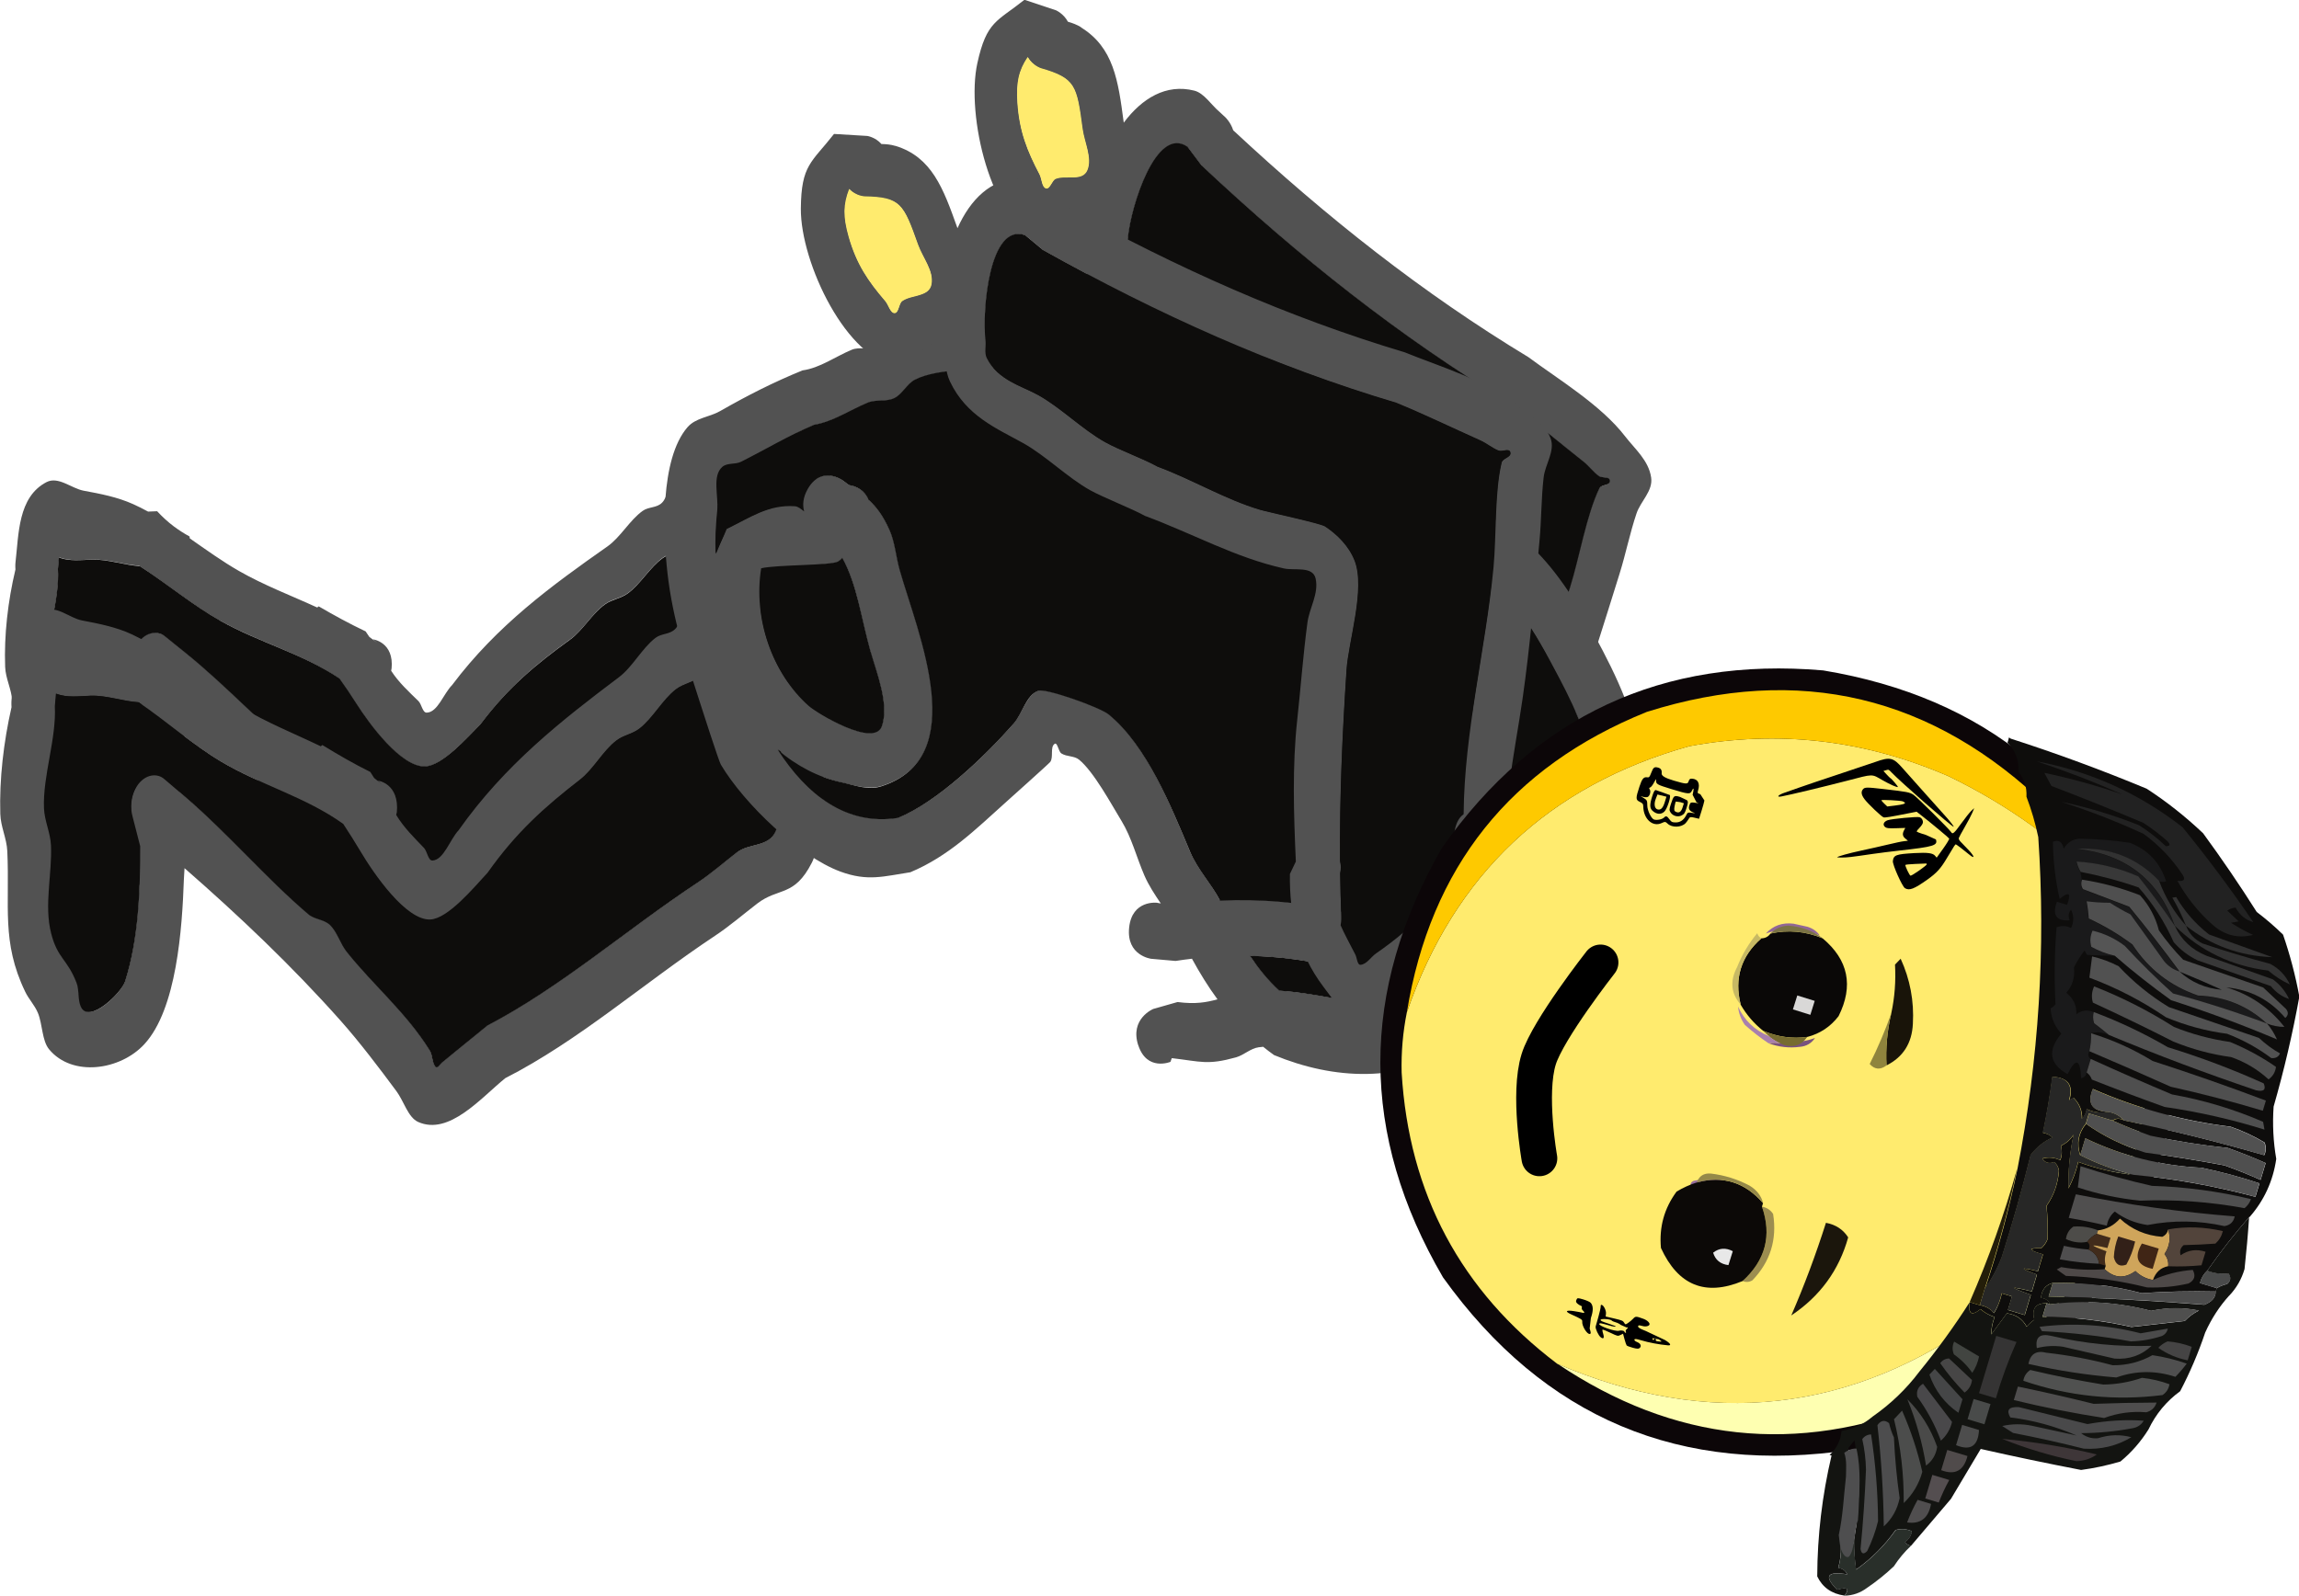 <svg version="1.1" xmlns="http://www.w3.org/2000/svg" xmlns:xlink="http://www.w3.org/1999/xlink" width="32.158" height="22.325" viewBox="0,0,32.158,22.325"><g transform="translate(-224.098,-167.278)"><g data-paper-data="{&quot;isPaintingLayer&quot;:true}" stroke-linejoin="miter" stroke-miterlimit="10" stroke-dasharray="" stroke-dashoffset="0" style="mix-blend-mode: normal"><g data-paper-data="{&quot;index&quot;:null}" fill-rule="nonzero" stroke="none" stroke-width="0.5" stroke-linecap="butt"><path d="M238.334,168.717c0.027,0.403 0.133,0.666 0.306,0.996c0.033,0.063 0.032,0.179 0.089,0.195c0.057,0.015 0.081,-0.112 0.136,-0.134c0.143,-0.057 0.37,0.045 0.439,-0.121c0.07,-0.17 -0.044,-0.386 -0.07,-0.578c-0.08,-0.603 -0.091,-0.695 -0.574,-0.835c0,0 -0.117,-0.037 -0.185,-0.157c-0.126,0.187 -0.159,0.351 -0.141,0.634zM239.218,167.661c0.458,0.281 0.521,0.748 0.596,1.312c0.001,0.007 0.002,0.014 0.003,0.021c0.255,-0.34 0.591,-0.547 0.986,-0.448c0.137,0.034 0.235,0.197 0.352,0.296l0.083,0.077c0,0 0.074,0.069 0.11,0.182c1.314,1.224 2.65,2.279 4.129,3.174c0.414,0.308 1.013,0.667 1.352,1.107c0.136,0.177 0.33,0.337 0.365,0.577c0.028,0.189 -0.147,0.33 -0.205,0.504c-0.092,0.273 -0.15,0.564 -0.236,0.84c-0.217,0.691 -0.428,1.39 -0.676,2.064c-0.279,0.757 -0.616,1.422 -0.665,2.286c0,0 -0.023,0.369 -0.316,0.329c-0.04,-0.005 -0.073,-0.017 -0.102,-0.033c-0.363,0.553 -0.915,0.929 -1.476,1.05c-0.198,0.043 -0.414,0.143 -0.604,0.049c-0.163,-0.08 -0.252,-0.319 -0.339,-0.512c-0.244,-0.542 -0.254,-1.083 -0.128,-1.639l0.115,-0.146c0.107,-0.648 0.223,-1.302 0.422,-1.903c0.138,-0.42 0.266,-0.861 0.415,-1.277c0.07,-0.194 0.238,-0.349 0.236,-0.565c-0.002,-0.184 -0.259,-0.181 -0.395,-0.251c-0.623,-0.32 -1.135,-0.805 -1.719,-1.208c-0.153,-0.144 -0.512,-0.401 -0.666,-0.545c-0.271,-0.254 -0.496,-0.622 -0.766,-0.876c-0.31,-0.291 -0.686,-0.567 -0.808,-1.094c-0.038,-0.162 0.006,-0.335 0.013,-0.502c0.001,-0.03 0.003,-0.06 0.006,-0.09c-0.081,0.013 -0.168,0.024 -0.265,0.05c-0.137,0.038 -0.269,0.193 -0.406,0.143c-0.671,-0.246 -1.02,-1.741 -0.86,-2.47c0.13,-0.593 0.275,-0.581 0.659,-0.888l0.441,0.147c0,0 0.105,0.045 0.167,0.16c0.063,0.018 0.125,0.041 0.184,0.077zM244.95,178.711c0.246,-1.118 0.767,-2.15 1.102,-3.215c0.131,-0.417 0.228,-1.004 0.409,-1.382c0.029,-0.061 0.15,-0.035 0.147,-0.107c-0.003,-0.068 -0.107,-0.032 -0.154,-0.067c-0.077,-0.056 -0.138,-0.141 -0.214,-0.2c-0.343,-0.271 -0.678,-0.552 -1.027,-0.812c-1.542,-0.933 -2.935,-2.043 -4.305,-3.328l-0.197,-0.262c-0.442,-0.303 -0.794,0.843 -0.834,1.275c-0.007,0.081 -0.052,0.161 -0.033,0.24c0.081,0.337 0.392,0.504 0.583,0.683c0.271,0.254 0.496,0.622 0.766,0.876c0.176,0.165 0.454,0.349 0.631,0.515c0.429,0.297 0.809,0.679 1.253,0.948c0.102,0.062 0.782,0.404 0.836,0.462c0.137,0.15 0.263,0.349 0.299,0.571c0.068,0.418 -0.317,1.072 -0.423,1.447c-0.242,0.855 -0.456,1.682 -0.633,2.551c0.002,0.067 -0.014,0.125 -0.034,0.172c-0.038,0.191 -0.074,0.385 -0.108,0.581c0,0 -0.009,0.049 -0.034,0.107c0.026,0.132 0.068,0.272 0.114,0.448c0.014,0.052 -0.003,0.147 0.039,0.156c0.085,0.018 0.162,-0.067 0.244,-0.098c0.564,-0.211 1.216,-0.541 1.388,-1.317c0,0 0.047,-0.192 0.185,-0.244z" fill="#525252"/><path d="M238.659,168.232c0.483,0.14 0.502,0.241 0.582,0.844c0.025,0.192 0.138,0.412 0.068,0.582c-0.069,0.167 -0.3,0.066 -0.443,0.123c-0.055,0.022 -0.079,0.149 -0.137,0.134c-0.058,-0.015 -0.058,-0.132 -0.09,-0.195c-0.173,-0.33 -0.283,-0.603 -0.31,-1.006c-0.019,-0.283 0.018,-0.451 0.144,-0.638c0.069,0.12 0.186,0.156 0.186,0.156z" data-paper-data="{&quot;noHover&quot;:false,&quot;origItem&quot;:[&quot;Path&quot;,{&quot;applyMatrix&quot;:true,&quot;segments&quot;:[[[428.29653,249.70232],[2.53963,2.48528],[-0.88695,1.97961]],[[425.52357,252.53569],[0,0],[-7.83313,3.35814]],[[417.70827,266.57322],[0,-9.26089],[0,2.95396]],[[417.82607,275.4341],[-1.56019,-2.36818],[1.5327,2.32645]],[[425.49513,276.11458],[-2.5285,-0.4825],[0.97762,0.18656]],[[428.08169,277.77625],[-0.93268,0.38046],[0.93648,-0.38202]],[[429.15412,274.62198],[-0.41283,1.02512],[2.18006,-5.41338]],[[432.08448,258.86309],[0.45298,6.12931],[-0.31787,-4.30112]]],&quot;closed&quot;:true}]}" fill="#ffeb6e"/><path d="M244.767,178.963c-0.172,0.776 -0.826,1.107 -1.39,1.318c-0.082,0.031 -0.159,0.115 -0.244,0.097c-0.042,-0.009 -0.026,-0.104 -0.039,-0.156c-0.046,-0.177 -0.088,-0.316 -0.114,-0.448c0.025,-0.058 0.035,-0.122 0.035,-0.122c0.034,-0.196 0.07,-0.39 0.108,-0.581c0.021,-0.047 0.036,-0.105 0.034,-0.172c0.177,-0.869 0.39,-1.695 0.632,-2.551c0.106,-0.375 0.487,-1.024 0.419,-1.443c-0.036,-0.222 -0.162,-0.416 -0.299,-0.566c-0.054,-0.059 -0.724,-0.397 -0.827,-0.459c-0.444,-0.269 -0.822,-0.652 -1.252,-0.949c-0.176,-0.165 -0.464,-0.358 -0.64,-0.524c-0.271,-0.254 -0.495,-0.623 -0.766,-0.877c-0.191,-0.179 -0.502,-0.346 -0.583,-0.683c-0.019,-0.079 0.026,-0.16 0.033,-0.24c0.039,-0.432 0.393,-1.579 0.835,-1.276l0.197,0.262c1.37,1.286 2.77,2.397 4.313,3.33c0.349,0.259 0.686,0.543 1.029,0.814c0.075,0.059 0.137,0.145 0.214,0.201c0.047,0.034 0.151,-0.001 0.154,0.067c0.003,0.073 -0.118,0.046 -0.147,0.107c-0.181,0.378 -0.278,0.968 -0.409,1.385c-0.335,1.065 -0.86,2.102 -1.105,3.22c-0.138,0.052 -0.185,0.244 -0.185,0.244z" data-paper-data="{&quot;noHover&quot;:false,&quot;origItem&quot;:[&quot;Path&quot;,{&quot;applyMatrix&quot;:true,&quot;segments&quot;:[[[657.04642,381.49437],[0,0],[4.62661,9.90368]],[[683.36858,395.78934],[-9.97259,-1.50293],[1.44514,0.21779]],[[687.69104,396.5235],[-1.39648,0.43093],[0.69604,-0.21479]],[[687.99997,394.36016],[-0.11213,0.71975],[0.38164,-2.4498]],[[688.92201,388.14704],[-0.14482,1.81148],[-0.55534,-0.70664]],[[688.1125,386.80499],[0,0],[-1.0114,-2.52849]],[[685.00235,379.34017],[1.06204,2.45139],[-0.45725,-0.5747]],[[684.03792,377.13874],[0.11497,0.89292],[-4.92546,-11.1202]],[[667.67276,344.73829],[5.98483,10.79863],[-2.62594,-4.73807]],[[657.31503,326.50353],[-0.21166,5.70793],[0.11222,-3.02632]],[[661.08161,318.2359],[-1.96776,2.30198],[0.77141,-0.90243]],[[674.13622,310.17835],[-1.58787,1.05821],[6.8829,-4.587]],[[693.13166,294.7216],[-6.57368,4.93026],[2.60189,-2.60189]],[[702.61288,286.44017],[-2.60189,2.60189],[3.99202,-3.99202]],[[713.57123,273.04664],[-3.99918,3.99409],[2.82019,-2.8166]],[[721.87737,262.64306],[-0.6213,4.65927],[0.1454,-1.09041]],[[720.77921,259.53094],[0.30521,1.05687],[-1.6289,-5.64052]],[[703.88827,244.52507],[6.76412,-5.03876],[0,0]],[[701.16079,248.46027],[0,0],[-20.21351,20.21351]],[[636.04404,302.53496],[23.91098,-15.92721],[-5.31112,4.24538]],[[620.54007,315.66967],[5.17134,-4.38641],[-1.13297,0.961]],[[617.38854,318.82119],[1.16859,-0.91735],[-0.71824,0.56382]],[[614.94591,320.06111],[-0.10883,-0.9066],[0.11639,0.9695]],[[617.66749,321.14479],[-0.63125,-0.74498],[3.89793,4.60022]],[[627.63949,338.54218],[-3.13622,-5.22739],[8.01997,13.36755]],[[653.38438,378.67981],[-6.6356,-14.27295],[2.44136,0.3732]]],&quot;closed&quot;:true}]}" fill="#0e0d0c"/></g><g data-paper-data="{&quot;index&quot;:null}" fill-rule="nonzero" stroke="none" stroke-width="0.5" stroke-linecap="butt"><path d="M229.573,176.637c-0.001,0.009 -0.002,0.018 -0.003,0.027c0.107,0.165 0.247,0.292 0.381,0.423c0.046,0.045 0.057,0.164 0.116,0.162c0.154,-0.005 0.233,-0.263 0.355,-0.386c0.628,-0.836 1.397,-1.395 2.172,-1.939c0.184,-0.129 0.311,-0.368 0.495,-0.499c0.083,-0.059 0.196,-0.038 0.27,-0.114c0.074,-0.075 0.083,-0.219 0.148,-0.308c0.218,-0.3 0.58,-0.563 0.851,-0.782c0.152,-0.123 0.295,-0.365 0.471,-0.334c0.354,0.062 0.453,0.611 0.546,0.931l0.023,0.081c0.214,0.087 0.182,0.395 0.182,0.395c-0.081,0.796 -0.144,1.601 -0.245,2.395c-0.027,0.21 -0,0.448 -0.096,0.626c-0.237,0.439 -0.45,0.309 -0.738,0.515c-0.192,0.137 -0.379,0.288 -0.577,0.411c-0.97,0.599 -1.844,1.324 -2.845,1.797c-0.333,0.252 -0.76,0.73 -1.184,0.551c-0.138,-0.058 -0.197,-0.267 -0.299,-0.396c-0.244,-0.307 -0.501,-0.626 -0.765,-0.905c-0.673,-0.71 -1.394,-1.352 -2.143,-1.968c-0.003,0.048 -0.006,0.096 -0.008,0.143c-0.019,0.632 -0.087,1.659 -0.525,2.103c-0.327,0.333 -0.981,0.415 -1.298,0.056c-0.099,-0.113 -0.091,-0.32 -0.156,-0.467c-0.046,-0.103 -0.126,-0.176 -0.177,-0.274c-0.33,-0.637 -0.216,-1.095 -0.255,-1.795c-0.009,-0.165 -0.093,-0.313 -0.099,-0.478c-0.016,-0.444 0.038,-0.916 0.144,-1.362c-0.004,-0.053 -0,-0.092 -0,-0.092c0.047,-0.4 0.033,-0.921 0.434,-1.13c0.166,-0.086 0.346,0.087 0.521,0.12c0.233,0.043 0.469,0.088 0.69,0.187c0.071,0.032 0.141,0.067 0.21,0.105c0.042,-0.001 0.085,-0.003 0.127,-0.005c0.069,0.074 0.145,0.146 0.233,0.212c0.073,0.054 0.146,0.101 0.22,0.141c0.001,0.009 0.003,0.018 0.004,0.027c0.228,0.159 0.454,0.322 0.688,0.456c0.353,0.202 0.728,0.343 1.094,0.511c0.007,-0.005 0.014,-0.011 0.021,-0.016c0.215,0.125 0.432,0.244 0.656,0.35c0.018,0.026 0.035,0.051 0.052,0.077c0.036,0.026 0.072,0.053 0.107,0.081l-0.057,-0.047c0,0 0.3,0.037 0.261,0.415zM227.17,175.959c-0.392,-0.221 -0.744,-0.518 -1.125,-0.765c-0.217,-0.014 -0.43,-0.092 -0.648,-0.087c-0.157,0.003 -0.324,0.026 -0.472,-0.031c-0.004,0.05 -0.009,0.1 -0.013,0.151c0,0 -0,0.002 -0.001,0.006c0.027,0.421 -0.158,0.887 -0.139,1.303c0.008,0.165 0.09,0.313 0.099,0.478c0.02,0.362 -0.091,0.758 0.009,1.121c0.09,0.327 0.222,0.326 0.351,0.636c0.038,0.093 0.016,0.217 0.06,0.306c0.114,0.228 0.542,-0.169 0.59,-0.313c0.179,-0.537 0.198,-1.142 0.193,-1.733l-0.001,0l-0.106,-0.379c-0.017,-0.055 -0.023,-0.117 -0.016,-0.18c0.021,-0.209 0.173,-0.362 0.339,-0.342c0.05,0.006 0.096,0.028 0.135,0.06l0.268,0.216c0.585,0.471 1.11,1.045 1.689,1.509c0.09,0.072 0.214,0.064 0.3,0.143c0.094,0.087 0.139,0.238 0.224,0.339c0.366,0.431 0.813,0.782 1.139,1.271c0.04,0.06 0.032,0.166 0.082,0.21c0.027,0.024 0.061,-0.037 0.09,-0.059c0.204,-0.153 0.405,-0.312 0.61,-0.465c0.999,-0.482 1.873,-1.198 2.845,-1.797c0.185,-0.114 0.359,-0.257 0.539,-0.385c0.164,-0.117 0.426,-0.06 0.524,-0.263c0.041,-0.085 -0.009,-0.197 -0.002,-0.295c0.015,-0.216 0.044,-0.43 0.066,-0.645c0.048,-0.471 0.096,-0.942 0.144,-1.412c-0.023,-0.045 -0.034,-0.082 -0.034,-0.082l-0.108,-0.386c-0.024,-0.089 -0.058,-0.175 -0.078,-0.266c-0.136,0.269 -0.657,0.51 -0.778,0.68c-0.085,0.12 -0.12,0.293 -0.22,0.393c-0.099,0.1 -0.241,0.104 -0.352,0.183c-0.184,0.131 -0.312,0.367 -0.495,0.499c-0.096,0.07 -0.214,0.08 -0.311,0.148c-0.184,0.129 -0.312,0.367 -0.495,0.499c-0.474,0.342 -0.864,0.669 -1.252,1.186c-0.19,0.192 -0.54,0.586 -0.78,0.595c-0.332,0.012 -0.782,-0.594 -0.965,-0.882c-0.078,-0.122 -0.158,-0.241 -0.239,-0.356c-0.522,-0.352 -1.129,-0.507 -1.669,-0.812z" fill="#525252"/><path d="M228.845,176.769c0.082,0.115 0.161,0.231 0.238,0.353c0.183,0.288 0.627,0.89 0.959,0.879c0.241,-0.008 0.587,-0.399 0.777,-0.591c0.388,-0.517 0.778,-0.839 1.251,-1.181c0.183,-0.132 0.31,-0.369 0.495,-0.498c0.097,-0.068 0.215,-0.079 0.311,-0.148c0.183,-0.132 0.311,-0.368 0.495,-0.498c0.111,-0.079 0.252,-0.083 0.352,-0.183c0.099,-0.1 0.135,-0.273 0.22,-0.393c0.12,-0.17 0.642,-0.41 0.778,-0.68c0.019,0.091 0.065,0.171 0.089,0.26l0.108,0.387c0,0 0.01,0.037 0.034,0.082c-0.048,0.471 -0.096,0.943 -0.144,1.414c-0.022,0.215 -0.051,0.43 -0.066,0.646c-0.007,0.098 0.043,0.21 0.002,0.296c-0.098,0.203 -0.36,0.146 -0.524,0.263c-0.18,0.128 -0.354,0.272 -0.539,0.386c-0.973,0.598 -1.849,1.32 -2.849,1.802c-0.204,0.152 -0.407,0.312 -0.611,0.466c-0.029,0.022 -0.063,0.083 -0.09,0.059c-0.051,-0.045 -0.043,-0.15 -0.083,-0.21c-0.326,-0.489 -0.777,-0.841 -1.143,-1.272c-0.085,-0.1 -0.131,-0.253 -0.225,-0.34c-0.086,-0.079 -0.211,-0.071 -0.301,-0.144c-0.578,-0.464 -1.105,-1.043 -1.69,-1.514l-0.268,-0.216c-0.039,-0.033 -0.073,-0.053 -0.123,-0.059c-0.166,-0.02 -0.317,0.132 -0.338,0.341c-0.006,0.064 -0,0.125 0.016,0.18l0.106,0.379l0.001,-0c0.005,0.591 -0.015,1.193 -0.194,1.731c-0.048,0.144 -0.487,0.547 -0.601,0.319c-0.044,-0.088 -0.022,-0.213 -0.06,-0.306c-0.129,-0.31 -0.26,-0.31 -0.351,-0.637c-0.101,-0.364 0.01,-0.761 -0.009,-1.123c-0.009,-0.165 -0.091,-0.314 -0.099,-0.479c-0.019,-0.416 0.166,-0.883 0.139,-1.305c0.001,-0.004 0.001,-0.006 0.001,-0.006c0.004,-0.05 0.009,-0.101 0.013,-0.151c0.148,0.057 0.315,0.034 0.472,0.03c0.218,-0.005 0.443,0.077 0.66,0.091c0.382,0.246 0.734,0.543 1.126,0.764c0.54,0.305 1.147,0.457 1.669,0.809z" data-paper-data="{&quot;noHover&quot;:false,&quot;origItem&quot;:[&quot;Path&quot;,{&quot;applyMatrix&quot;:true,&quot;segments&quot;:[[[443.00711,690.71721],[3.11369,-6.18565],[-2.2584,4.48652]],[[434.82177,703.75356],[2.60664,-4.40676],[0.16107,2.36427]],[[434.71713,710.86786],[-0.4084,-2.35489],[0.29489,1.70038]],[[435.07295,716.01475],[0.5068,-1.66805],[0.66246,-0.00766]],[[437.06015,715.98872],[-0.6622,0.01179],[0,0]],[[437.14603,715.99026],[-0.05569,-0.00154],[5.45612,-0.75779]],[[454.37852,716.04805],[-5.40326,0.66938],[2.14787,-0.26609]],[[460.46649,714.4466],[-2.14367,0.28035],[4.69648,-0.61421]],[[475.09189,713.10498],[-4.58593,1.4915],[4.12686,-1.3422]],[[482.84036,708.60214],[-3.84168,1.73971],[1.1463,-0.51911]],[[486.73408,707.6107],[-1.08151,0.5761],[2.79248,-1.4875]],[[481.70604,701.56821],[1.95157,0.35876],[-7.29763,-1.34152]],[[458.7726,701.39231],[7.70509,-0.70404],[0,0]],[458.77772,701.39905],[[453.99731,702.97091],[0,0],[-0.69482,0.24057]],[[451.67128,703.34763],[0.83979,0],[-2.76142,0]],[[446.67128,700.05949],[0,1.81599],[0,-0.55227]],[[447.24413,698.52983],[-0.36581,0.45693],[0,0]],[[449.63433,695.3861],[0,0],[5.21183,-6.85488]],[[466.63809,675.42537],[-5.13805,6.77932],[0.79786,-1.05273]],[[468.01938,672.01556],[-0.89274,1.01925],[0.98017,-1.11906]],[[472.08213,669.20989],[-1.17395,1.03527],[5.03779,-4.44267]],[[486.85702,655.46676],[-5.86295,4.07605],[0.71521,-0.49723]],[[489.46849,654.34127],[-0.50014,0.60023],[0.26603,-0.31927]],[[488.55479,653.42924],[0.33201,0.29132],[-2.32609,-2.04099]],[[481.51066,647.33898],[2.3175,2.04521],[-7.88843,-10.287]],[[453.50599,618.51294],[9.36575,9.87034],[-1.78576,-1.88197]],[[447.61507,613.10181],[1.95784,1.80644],[-1.78711,-1.64891]],[[443.34724,607.71442],[2.80217,0.83921],[-1.17942,-0.35322]],[[439.49534,608.06155],[1.29479,-0.03632],[-2.83847,0.07962]],[[430.97218,608.06155],[2.84105,0],[-6.22326,0]],[[412.30241,608.06155],[6.22326,0],[-0.55103,0.30239]],[411.29156,608.51514],[[406.42118,610.11659],[0,0],[-1.12691,0.35775]],[[403.07668,611.25284],[1.15365,-0.31126],[3.73508,1.17475]],[[413.19664,618.92113],[-2.40909,-1.11502],[1.69781,0.78581]],[[418.67899,620.86499],[-1.46806,-0.96543],[1.46806,0.96543]],[[421.63486,624.47034],[-1.20673,-1.11101],[2.00171,1.84293]],[[428.94042,629.27468],[-2.01857,-1.83496],[1.06388,0.96711]],[[431.37561,632.47757],[-1.04459,-0.97616],[1.98197,1.85214]],[[438.68117,637.28191],[-2.01857,-1.83496],[5.22497,4.74971]],[[456.16488,649.53206],[-7.36442,-3.63228],[2.81011,1.84801]],[[465.17423,657.32586],[-0.4951,-2.59676],[0.68297,3.58211]],[[455.20681,668.75418],[3.46813,-2.30284],[-1.47217,0.97752]],[[450.93856,671.73959],[1.37628,-1.01203],[-3.76048,6.04374]]],&quot;closed&quot;:true}]}" fill="#0e0d0c"/></g><g data-paper-data="{&quot;index&quot;:null}" fill-rule="nonzero" stroke="none" stroke-width="0.5" stroke-linecap="butt"><path d="M229.645,178.653c-0.001,0.01 -0.002,0.02 -0.004,0.029c0.109,0.179 0.252,0.318 0.388,0.46c0.046,0.049 0.058,0.179 0.118,0.176c0.158,-0.007 0.241,-0.289 0.367,-0.425c0.65,-0.92 1.443,-1.538 2.243,-2.141c0.19,-0.143 0.322,-0.406 0.511,-0.55c0.086,-0.065 0.201,-0.044 0.278,-0.127c0.077,-0.083 0.087,-0.241 0.154,-0.338c0.226,-0.33 0.599,-0.621 0.879,-0.863c0.156,-0.136 0.306,-0.402 0.485,-0.37c0.362,0.065 0.461,0.665 0.554,1.015l0.023,0.089c0.219,0.094 0.184,0.431 0.184,0.431c-0.089,0.872 -0.159,1.754 -0.268,2.623c-0.029,0.23 -0.003,0.491 -0.103,0.686c-0.246,0.483 -0.464,0.343 -0.761,0.57c-0.198,0.152 -0.391,0.319 -0.595,0.454c-1,0.664 -1.901,1.465 -2.932,1.991c-0.344,0.279 -0.785,0.806 -1.219,0.613c-0.141,-0.063 -0.2,-0.291 -0.304,-0.431c-0.248,-0.334 -0.51,-0.681 -0.779,-0.984c-0.685,-0.771 -1.421,-1.468 -2.185,-2.136c-0.004,0.053 -0.007,0.105 -0.009,0.156c-0.024,0.692 -0.101,1.817 -0.553,2.307c-0.338,0.367 -1.009,0.462 -1.332,0.072c-0.101,-0.122 -0.091,-0.35 -0.157,-0.51c-0.047,-0.112 -0.128,-0.191 -0.179,-0.299c-0.334,-0.695 -0.213,-1.197 -0.249,-1.963c-0.008,-0.181 -0.093,-0.342 -0.098,-0.523c-0.014,-0.486 0.046,-1.003 0.157,-1.492c-0.004,-0.058 0,-0.1 0,-0.1c0.051,-0.438 0.04,-1.009 0.453,-1.241c0.171,-0.096 0.354,0.093 0.533,0.127c0.239,0.046 0.481,0.092 0.707,0.199c0.073,0.034 0.144,0.073 0.214,0.113c0.043,-0.002 0.087,-0.004 0.13,-0.007c0.071,0.081 0.148,0.159 0.238,0.23c0.075,0.059 0.149,0.109 0.225,0.153c0.001,0.01 0.002,0.02 0.004,0.03c0.232,0.172 0.463,0.349 0.703,0.493c0.361,0.218 0.745,0.37 1.119,0.55c0.007,-0.006 0.015,-0.012 0.022,-0.018c0.219,0.135 0.441,0.263 0.671,0.377c0.018,0.028 0.035,0.056 0.053,0.084c0.037,0.028 0.073,0.058 0.11,0.088l-0.058,-0.051c0,0 0.307,0.038 0.265,0.452zM227.185,177.931c-0.4,-0.239 -0.76,-0.561 -1.149,-0.828c-0.222,-0.014 -0.441,-0.097 -0.664,-0.09c-0.161,0.005 -0.333,0.032 -0.484,-0.029c-0.005,0.055 -0.01,0.11 -0.014,0.165c0,0 -0,0.003 -0.001,0.007c0.025,0.461 -0.168,0.972 -0.151,1.427c0.007,0.181 0.09,0.342 0.098,0.523c0.018,0.396 -0.099,0.83 0.002,1.227c0.091,0.357 0.225,0.355 0.355,0.694c0.039,0.101 0.015,0.238 0.06,0.334c0.115,0.248 0.557,-0.19 0.607,-0.347c0.187,-0.589 0.211,-1.252 0.211,-1.898l-0.001,0l-0.106,-0.414c-0.017,-0.06 -0.023,-0.127 -0.016,-0.197c0.023,-0.229 0.18,-0.397 0.35,-0.377c0.052,0.006 0.099,0.029 0.138,0.065l0.274,0.234c0.597,0.51 1.132,1.134 1.722,1.638c0.092,0.078 0.219,0.068 0.307,0.154c0.096,0.094 0.141,0.26 0.228,0.369c0.373,0.468 0.828,0.849 1.16,1.382c0.04,0.065 0.031,0.181 0.083,0.229c0.028,0.026 0.063,-0.041 0.093,-0.065c0.211,-0.169 0.418,-0.345 0.629,-0.514c1.029,-0.536 1.93,-1.328 2.932,-1.991c0.191,-0.126 0.37,-0.285 0.556,-0.426c0.169,-0.129 0.438,-0.069 0.54,-0.292c0.043,-0.094 -0.007,-0.215 0,-0.323c0.017,-0.236 0.048,-0.471 0.072,-0.706c0.053,-0.516 0.105,-1.031 0.158,-1.547c-0.024,-0.049 -0.034,-0.089 -0.034,-0.089l-0.108,-0.422c-0.024,-0.097 -0.059,-0.191 -0.078,-0.29c-0.141,0.296 -0.678,0.564 -0.803,0.751c-0.088,0.132 -0.125,0.321 -0.228,0.432c-0.103,0.111 -0.248,0.116 -0.362,0.204c-0.189,0.145 -0.322,0.404 -0.511,0.55c-0.099,0.077 -0.22,0.09 -0.32,0.165c-0.19,0.143 -0.322,0.404 -0.511,0.55c-0.488,0.379 -0.891,0.74 -1.293,1.309c-0.197,0.212 -0.558,0.646 -0.805,0.657c-0.341,0.016 -0.798,-0.643 -0.984,-0.957c-0.079,-0.133 -0.16,-0.262 -0.243,-0.388c-0.533,-0.381 -1.155,-0.546 -1.707,-0.875z" fill="#525252"/><path d="M228.898,178.804c0.083,0.126 0.163,0.252 0.242,0.385c0.186,0.314 0.637,0.969 0.977,0.954c0.247,-0.011 0.605,-0.442 0.801,-0.654c0.402,-0.569 0.804,-0.925 1.292,-1.303c0.189,-0.146 0.321,-0.406 0.511,-0.549c0.1,-0.075 0.221,-0.088 0.32,-0.165c0.189,-0.146 0.322,-0.405 0.511,-0.55c0.114,-0.087 0.259,-0.093 0.362,-0.204c0.103,-0.111 0.14,-0.3 0.228,-0.432c0.125,-0.187 0.661,-0.454 0.803,-0.75c0.019,0.099 0.066,0.186 0.09,0.284l0.109,0.422c0,0 0.01,0.04 0.034,0.089c-0.053,0.516 -0.105,1.033 -0.158,1.549c-0.024,0.235 -0.056,0.471 -0.072,0.707c-0.008,0.108 0.043,0.23 -0,0.324c-0.102,0.223 -0.371,0.163 -0.54,0.292c-0.185,0.142 -0.365,0.301 -0.556,0.427c-1.002,0.663 -1.907,1.46 -2.935,1.996c-0.211,0.169 -0.42,0.345 -0.631,0.515c-0.03,0.024 -0.066,0.091 -0.093,0.065c-0.052,-0.048 -0.043,-0.164 -0.083,-0.229c-0.331,-0.533 -0.791,-0.914 -1.164,-1.383c-0.087,-0.109 -0.133,-0.276 -0.229,-0.37c-0.088,-0.086 -0.216,-0.076 -0.308,-0.155c-0.59,-0.503 -1.127,-1.133 -1.723,-1.643l-0.274,-0.234c-0.04,-0.036 -0.074,-0.057 -0.126,-0.064c-0.17,-0.021 -0.326,0.147 -0.35,0.376c-0.007,0.07 -0.001,0.136 0.016,0.197l0.106,0.413l0.001,-0c0.001,0.647 -0.024,1.306 -0.211,1.896c-0.05,0.158 -0.504,0.603 -0.619,0.355c-0.045,-0.096 -0.021,-0.233 -0.06,-0.334c-0.13,-0.338 -0.265,-0.337 -0.356,-0.695c-0.101,-0.397 0.016,-0.833 -0.002,-1.229c-0.008,-0.181 -0.091,-0.342 -0.098,-0.523c-0.017,-0.455 0.176,-0.968 0.152,-1.429c0.001,-0.005 0.001,-0.007 0.001,-0.007c0.004,-0.055 0.01,-0.11 0.014,-0.165c0.152,0.061 0.323,0.034 0.484,0.029c0.224,-0.007 0.454,0.081 0.676,0.094c0.39,0.266 0.749,0.588 1.15,0.827c0.552,0.329 1.174,0.491 1.707,0.871z" data-paper-data="{&quot;noHover&quot;:false,&quot;origItem&quot;:[&quot;Path&quot;,{&quot;applyMatrix&quot;:true,&quot;segments&quot;:[[[443.00711,690.71721],[3.11369,-6.18565],[-2.2584,4.48652]],[[434.82177,703.75356],[2.60664,-4.40676],[0.16107,2.36427]],[[434.71713,710.86786],[-0.4084,-2.35489],[0.29489,1.70038]],[[435.07295,716.01475],[0.5068,-1.66805],[0.66246,-0.00766]],[[437.06015,715.98872],[-0.6622,0.01179],[0,0]],[[437.14603,715.99026],[-0.05569,-0.00154],[5.45612,-0.75779]],[[454.37852,716.04805],[-5.40326,0.66938],[2.14787,-0.26609]],[[460.46649,714.4466],[-2.14367,0.28035],[4.69648,-0.61421]],[[475.09189,713.10498],[-4.58593,1.4915],[4.12686,-1.3422]],[[482.84036,708.60214],[-3.84168,1.73971],[1.1463,-0.51911]],[[486.73408,707.6107],[-1.08151,0.5761],[2.79248,-1.4875]],[[481.70604,701.56821],[1.95157,0.35876],[-7.29763,-1.34152]],[[458.7726,701.39231],[7.70509,-0.70404],[0,0]],[458.77772,701.39905],[[453.99731,702.97091],[0,0],[-0.69482,0.24057]],[[451.67128,703.34763],[0.83979,0],[-2.76142,0]],[[446.67128,700.05949],[0,1.81599],[0,-0.55227]],[[447.24413,698.52983],[-0.36581,0.45693],[0,0]],[[449.63433,695.3861],[0,0],[5.21183,-6.85488]],[[466.63809,675.42537],[-5.13805,6.77932],[0.79786,-1.05273]],[[468.01938,672.01556],[-0.89274,1.01925],[0.98017,-1.11906]],[[472.08213,669.20989],[-1.17395,1.03527],[5.03779,-4.44267]],[[486.85702,655.46676],[-5.86295,4.07605],[0.71521,-0.49723]],[[489.46849,654.34127],[-0.50014,0.60023],[0.26603,-0.31927]],[[488.55479,653.42924],[0.33201,0.29132],[-2.32609,-2.04099]],[[481.51066,647.33898],[2.3175,2.04521],[-7.88843,-10.287]],[[453.50599,618.51294],[9.36575,9.87034],[-1.78576,-1.88197]],[[447.61507,613.10181],[1.95784,1.80644],[-1.78711,-1.64891]],[[443.34724,607.71442],[2.80217,0.83921],[-1.17942,-0.35322]],[[439.49534,608.06155],[1.29479,-0.03632],[-2.83847,0.07962]],[[430.97218,608.06155],[2.84105,0],[-6.22326,0]],[[412.30241,608.06155],[6.22326,0],[-0.55103,0.30239]],[411.29156,608.51514],[[406.42118,610.11659],[0,0],[-1.12691,0.35775]],[[403.07668,611.25284],[1.15365,-0.31126],[3.73508,1.17475]],[[413.19664,618.92113],[-2.40909,-1.11502],[1.69781,0.78581]],[[418.67899,620.86499],[-1.46806,-0.96543],[1.46806,0.96543]],[[421.63486,624.47034],[-1.20673,-1.11101],[2.00171,1.84293]],[[428.94042,629.27468],[-2.01857,-1.83496],[1.06388,0.96711]],[[431.37561,632.47757],[-1.04459,-0.97616],[1.98197,1.85214]],[[438.68117,637.28191],[-2.01857,-1.83496],[5.22497,4.74971]],[[456.16488,649.53206],[-7.36442,-3.63228],[2.81011,1.84801]],[[465.17423,657.32586],[-0.4951,-2.59676],[0.68297,3.58211]],[[455.20681,668.75418],[3.46813,-2.30284],[-1.47217,0.97752]],[[450.93856,671.73959],[1.37628,-1.01203],[-3.76048,6.04374]]],&quot;closed&quot;:true}]}" fill="#0e0d0c"/></g><g data-paper-data="{&quot;index&quot;:null}" fill-rule="nonzero" stroke="none" stroke-width="0.5" stroke-linecap="butt"><g><path d="M236.255,174.277c0.108,0.097 0.199,0.216 0.291,0.42c0.078,0.172 0.09,0.373 0.143,0.557c0.256,0.9 1.013,2.622 -0.261,3.022c-0.184,0.058 -0.384,-0.011 -0.572,-0.052c-0.308,-0.066 -0.607,-0.231 -0.873,-0.461c0.405,0.63 0.957,1.066 1.682,0.953c0.547,-0.221 1.193,-0.84 1.605,-1.307c0.13,-0.147 0.184,-0.409 0.359,-0.471c0.104,-0.037 0.852,0.227 0.977,0.328c0.53,0.433 0.87,1.287 1.135,1.92c0.105,0.251 0.295,0.446 0.419,0.685c1.15,-0.05 2.369,0.199 3.323,0.884c0,0 0.027,0.02 0.06,0.057c0.096,-0.103 0.189,-0.216 0.278,-0.34c0.193,-0.268 0.059,-0.716 0.06,-1.006c0.001,-0.295 0.077,-0.597 0.021,-0.884c-0.046,-0.238 -0.122,-0.485 -0.213,-0.725c-0.329,-0.054 -0.29,-0.432 -0.29,-0.432l0.03,-0.042c-0.018,-0.075 -0.035,-0.149 -0.052,-0.224c-0.014,-0.028 -0.029,-0.056 -0.043,-0.083c0,0 -0.078,-0.149 -0.042,-0.308c-0.137,-0.625 -0.287,-1.243 -0.66,-1.767c-0.167,-0.235 -0.393,-0.409 -0.588,-0.615c-0.534,-0.565 -1.131,-1.107 -1.757,-1.525c-0.251,-0.167 -0.429,-0.375 -0.714,-0.442c-0.795,-0.187 -1.57,-0.131 -2.366,-0.009c-0.366,0.056 -0.977,0.016 -1.308,0.187c-0.11,0.057 -0.173,0.201 -0.284,0.255c-0.116,0.056 -0.255,0.015 -0.373,0.064c-0.25,0.104 -0.487,0.265 -0.749,0.309c-0.361,0.153 -0.674,0.342 -1.023,0.517c-0.082,0.041 -0.191,0.01 -0.262,0.072c-0.145,0.127 -0.05,0.408 -0.071,0.613c-0.021,0.21 -0.03,0.405 -0.023,0.599c0.042,-0.105 0.091,-0.218 0.143,-0.35c0.333,-0.161 0.582,-0.344 0.954,-0.319c0.046,0.003 0.088,0.041 0.13,0.072c-0.023,-0.086 -0.019,-0.193 0.053,-0.316c0.192,-0.332 0.486,-0.118 0.486,-0.118c0.032,0.024 0.063,0.046 0.092,0.067l0.001,-0.001c0,0 0.207,0.025 0.284,0.216zM236.271,176.399c-0.133,-0.473 -0.184,-0.938 -0.392,-1.31c-0.017,0.02 -0.036,0.037 -0.058,0.051c-0.09,0.06 -0.848,0.043 -1.07,0.095c-0.114,0.702 0.15,1.458 0.661,1.912c0.111,0.099 0.911,0.593 1.018,0.285c0.108,-0.308 -0.082,-0.757 -0.159,-1.033zM240.019,181.902c-0.12,-0.37 0.21,-0.507 0.21,-0.507l0.34,-0.097c0.254,0.033 0.405,0.004 0.559,-0.038c-0.129,-0.175 -0.245,-0.363 -0.357,-0.568c-0.077,0.009 -0.153,0.019 -0.229,0.031l-0.341,-0.03c0,0 -0.349,-0.043 -0.309,-0.435c0.04,-0.392 0.389,-0.349 0.389,-0.349l0.054,0.01c-0.085,-0.126 -0.169,-0.252 -0.23,-0.393c-0.109,-0.252 -0.178,-0.53 -0.319,-0.761c-0.145,-0.238 -0.388,-0.689 -0.594,-0.858c-0.07,-0.057 -0.172,-0.039 -0.247,-0.087c-0.044,-0.028 -0.055,-0.165 -0.097,-0.133c-0.064,0.048 -0.011,0.183 -0.059,0.251c-0.016,0.023 -0.566,0.514 -0.61,0.554c-0.444,0.399 -0.81,0.764 -1.347,0.99c-0.37,0.056 -0.595,0.132 -0.978,-0.009c-0.575,-0.212 -1.343,-0.943 -1.673,-1.497c-0.028,-0.047 -0.268,-0.792 -0.298,-0.887c-0.192,-0.591 -0.375,-1.152 -0.447,-1.78c-0.064,-0.555 -0.107,-1.605 0.277,-2.052c0.116,-0.135 0.309,-0.142 0.457,-0.227c0.389,-0.222 0.742,-0.402 1.154,-0.57c0.243,-0.033 0.459,-0.193 0.689,-0.289c0.103,-0.043 0.226,0.006 0.327,-0.044c0.111,-0.054 0.172,-0.203 0.284,-0.255c0.417,-0.194 1.042,-0.175 1.491,-0.244c0.872,-0.134 1.754,-0.205 2.623,0.022c0.43,0.112 0.51,0.264 0.908,0.53c0.671,0.448 1.307,1.025 1.88,1.629c0.044,0.046 0.635,0.669 0.655,0.697c0.496,0.699 0.66,1.52 0.85,2.348c0.235,0.476 0.462,1.034 0.557,1.555c0.062,0.341 -0.003,0.698 -0.004,1.047c-0.001,0.322 0.057,0.653 -0.013,0.966c-0.069,0.314 -0.298,0.559 -0.49,0.801c-0.189,0.237 -0.337,0.536 -0.582,0.696c-0.799,0.521 -1.748,0.465 -2.58,0.121c-0.053,-0.038 -0.104,-0.077 -0.152,-0.116c-0.021,0.002 -0.042,0.004 -0.063,0.007c-0.113,0.015 -0.207,0.11 -0.317,0.141c-0.402,0.111 -0.486,0.059 -0.898,0.011l-0.019,0.052c0,0 -0.33,0.137 -0.45,-0.233zM243.59,181.439c0.115,-0.035 0.227,-0.082 0.335,-0.14c-0.684,-0.438 -1.521,-0.627 -2.336,-0.645c0.116,0.174 0.247,0.335 0.41,0.485c0.465,0.026 0.973,0.163 1.404,0.216c0,0 0.1,0.012 0.187,0.084z" fill="#525252"/><path d="M243.41,181.358c-0.43,-0.053 -0.953,-0.191 -1.417,-0.218c-0.164,-0.151 -0.294,-0.314 -0.41,-0.488c0.815,0.018 1.666,0.21 2.35,0.649c-0.108,0.058 -0.221,0.106 -0.336,0.141c-0.087,-0.072 -0.187,-0.084 -0.187,-0.084z" data-paper-data="{&quot;noHover&quot;:false,&quot;origItem&quot;:[&quot;Path&quot;,{&quot;applyMatrix&quot;:true,&quot;segments&quot;:[[[229.42361,238.13379],[0,3.08092],[0,0]],[[229.80713,236.75155],[-0.38352,0.66581],[-0.30843,-0.78763]],[[228.67013,234.48225],[0.44835,0.72509],[-2.23314,5.15208]],[[226.41012,251.47048],[-0.51539,-5.77655],[1.00762,-0.94598]],[[229.1486,248.21684],[-0.82294,1.26755],[-0.1917,-3.30457]]],&quot;closed&quot;:true}]}" fill="#0e0d0c"/><path d="M236.278,176.4c0.077,0.276 0.264,0.729 0.156,1.038c-0.108,0.308 -0.913,-0.184 -1.024,-0.283c-0.511,-0.454 -0.778,-1.224 -0.665,-1.926c0.222,-0.052 0.987,-0.037 1.077,-0.096c0.022,-0.014 0.041,-0.032 0.058,-0.051c0.208,0.372 0.264,0.846 0.397,1.319z" data-paper-data="{&quot;noHover&quot;:false,&quot;origItem&quot;:[&quot;Path&quot;,{&quot;applyMatrix&quot;:true,&quot;segments&quot;:[[[195.78166,295.88295],[2.18352,-1.73976],[0.13606,0.10686]],[[196.14871,296.25737],[-0.1076,-0.14412],[0.44415,0.59487]],[[197.56891,303.76015],[-0.49609,-1.53462],[4.50823,0.29752]],[[209.09788,297.69916],[-2.46644,3.94494],[0.53733,-0.85942]],[[210.10648,290.29121],[2.02423,0.53783],[-2.025,-0.53804]],[[203.72549,292.16214],[1.67631,-0.74678],[-2.87635,1.28139]]],&quot;closed&quot;:true}]}" fill="#0e0d0c"/><path d="M235.978,174.065l-0.014,-0.007c-0.029,-0.021 -0.048,-0.036 -0.08,-0.059c0,0 -0.294,-0.214 -0.486,0.118c-0.071,0.123 -0.075,0.23 -0.052,0.316c-0.042,-0.031 -0.083,-0.069 -0.13,-0.072c-0.372,-0.025 -0.62,0.157 -0.953,0.318c-0.052,0.132 -0.114,0.241 -0.156,0.346c-0.007,-0.195 0.002,-0.39 0.023,-0.6c0.021,-0.205 -0.074,-0.487 0.071,-0.614c0.071,-0.062 0.18,-0.031 0.262,-0.072c0.348,-0.175 0.662,-0.365 1.023,-0.518c0.263,-0.044 0.501,-0.206 0.75,-0.31c0.118,-0.049 0.258,-0.008 0.373,-0.064c0.111,-0.054 0.175,-0.199 0.285,-0.256c0.331,-0.171 0.943,-0.132 1.31,-0.188c0.796,-0.123 1.576,-0.179 2.371,0.008c0.285,0.067 0.465,0.276 0.715,0.443c0.626,0.418 1.225,0.963 1.76,1.528c0.195,0.206 0.421,0.382 0.588,0.617c0.372,0.524 0.523,1.144 0.66,1.77c-0.035,0.159 0.042,0.308 0.042,0.308c0.014,0.027 0.029,0.055 0.043,0.083c0.017,0.075 0.034,0.15 0.052,0.225l-0.03,0.042c0,0 -0.039,0.378 0.29,0.433c0.091,0.241 0.167,0.488 0.213,0.726c0.056,0.288 -0.02,0.59 -0.021,0.885c-0.001,0.29 0.133,0.739 -0.06,1.007c-0.089,0.123 -0.182,0.237 -0.278,0.34c-0.033,-0.037 -0.06,-0.057 -0.06,-0.057c-0.954,-0.685 -2.176,-0.933 -3.325,-0.882c-0.124,-0.239 -0.315,-0.434 -0.42,-0.685c-0.265,-0.633 -0.608,-1.486 -1.138,-1.919c-0.124,-0.102 -0.879,-0.369 -0.983,-0.332c-0.175,0.063 -0.218,0.315 -0.348,0.462c-0.412,0.467 -1.069,1.096 -1.616,1.317c-0.724,0.113 -1.278,-0.326 -1.683,-0.955c0.266,0.23 0.578,0.389 0.886,0.455c0.188,0.04 0.375,0.117 0.559,0.059c1.274,-0.4 0.517,-2.128 0.261,-3.028c-0.052,-0.184 -0.065,-0.386 -0.142,-0.558c-0.092,-0.205 -0.183,-0.323 -0.291,-0.421c-0.077,-0.19 -0.271,-0.208 -0.271,-0.208z" data-paper-data="{&quot;noHover&quot;:false,&quot;origItem&quot;:[&quot;Path&quot;,{&quot;applyMatrix&quot;:true,&quot;segments&quot;:[[[190.38099,293.80742],[-1.13798,0.68273],[0.52916,-0.83304]],[[192.80197,291.44721],[-1.21727,0.80044],[1.02425,-0.67352]],[[196.19804,290.03612],[-1.11755,0.50378],[5.46726,-2.4646]],[[215.42261,289.69976],[-3.50135,-8.72173],[0.50699,1.26288]],[[215.53874,293.78066],[0.10863,-1.35651],[-0.17833,2.22686]],[[213.31142,300.28874],[1.2417,-2.04611],[3.65162,-3.31658]],[[218.01175,287.70492],[1.27098,5.04171],[-1.81432,-3.70677]],[[208.54514,277.29851],[3.25808,2.57572],[-1.02525,-0.81052]],[[205.30045,275.09746],[0.53011,1.1946],[-0.31398,-0.70756]],[[206.61382,267.95069],[-0.54391,0.95371],[2.31767,-4.06389]],[[217.82454,258.53265],[-3.77924,2.33236],[1.49792,-0.92444]],[[221.81269,255.0706],[-1.4101,1.05246],[-1.20333,-8.09506]],[[224.81717,230.92779],[-3.57588,7.24175],[0,0]],[[225.13039,230.46087],[-0.20881,0.2581],[-0.72267,-0.60656]],[[222.7775,228.74215],[0.84463,0.53911],[-1.83533,-1.17146]],[[216.40035,229.04792],[1.82394,-0.20266],[-1.85649,0.20628]],[[210.81826,229.54013],[1.76754,-0.60407],[-1.46196,0.49963]],[[206.41638,231.57401],[1.44491,-0.8203],[-0.08961,2.36301]],[203.91895,233.93703],[[203.62983,233.75822],[0,0],[-0.45565,0.18138]],[[202.25687,234.28877],[0.45926,-0.17313],[-0.16597,0.12209]],[[201.76617,234.65462],[0.1611,-0.12173],[0,0]],[[199.86246,235.17619],[1.02748,0.1356],[-3.8314,1.41973]],[[189.2492,241.11915],[3.01191,-3.01191],[-1.35163,1.35163]],[[185.82865,245.72176],[1.14689,-1.52919],[-3.14701,4.18607]],[[177.58609,259.24823],[2.14627,-4.72643],[-0.86006,1.89398]],[[175.35157,264.61752],[0.20301,-2.06444],[-0.56647,5.76048]],[[177.12205,281.36084],[-1.3851,-5.5404],[0.63748,2.54991]],[[179.30738,290.47618],[-1.33366,-2.21907],[0.44351,0.73795]],[[181.13377,292.30257],[-0.42613,-0.74812],[0.44263,0.77709]],[[181.82441,294.89508],[-0.40035,-0.79969],[0.84602,1.6899]],[[184.34697,299.97252],[-0.48149,-1.82748],[1.24137,2.44537]],[[188.39046,306.83112],[-1.36958,-2.33698],[0.32275,0.55073]],[[189.04575,308.63053],[-0.44581,-0.45687],[0.91147,0.93408]],[[192.9606,308.68943],[-1.3051,0],[1.33766,0]],[[196.75189,308.41752],[-1.22139,0.19258],[-0.69664,-0.22271]],[[194.44027,307.66036],[0.87184,0.26904],[-1.27289,-2.24123]],[[191.69693,301.14534],[0.1292,2.64786],[-0.01615,-0.33102]],[[192.04832,300.17464],[-0.1639,0.31733],[-0.5225,0.22494]],[[190.01618,300.03196],[0.83227,0.41613],[-2.23607,-1.11803]],[[188.89814,296.67786],[0,0],[0.12519,-0.24404]],[[189.24776,295.97865],[-0.10898,0.2226],[0,0]],[189.24301,295.9695]],&quot;closed&quot;:true}]}" fill="#0e0d0c"/></g><path d="M244.253,176.311c0.069,0.349 0.191,0.626 0.302,0.931c0.014,0 0.028,0.001 0.043,0.003c0.349,0.043 0.309,0.435 0.309,0.435l-0.029,-0.084c0.185,0.576 0.507,1.055 0.694,1.632c0.073,0.226 0.245,0.67 0.198,0.927c-0.003,0.016 -0.006,0.032 -0.009,0.047l0.007,0.001c0,0 -0.002,0.019 -0.005,0.05c0.049,-0.091 0.084,-0.207 0.129,-0.294c0.25,-0.485 0.477,-1.104 0.486,-1.673c0.009,-0.539 -0.23,-1.052 -0.466,-1.502c-0.353,-0.674 -0.69,-1.293 -1.286,-1.567c-0.052,0.044 -0.1,0.064 -0.1,0.064c-0.388,0.097 -0.355,0.62 -0.273,1.03zM244.869,180.568c-0.391,-0.563 -0.66,-1.38 -0.816,-2.08c-0.054,-0.245 -0.004,-0.515 -0.083,-0.751c-0.05,-0.149 -0.168,-0.263 -0.216,-0.413c-0.044,-0.135 -0.024,-0.287 -0.055,-0.426c-0.124,-0.552 -0.338,-1.38 -0.023,-1.941c-0.07,-0.063 -0.128,-0.168 -0.11,-0.341c0.04,-0.392 0.389,-0.349 0.389,-0.349l0.255,0.031c1.163,0.15 1.75,1.014 2.308,2.086c0.304,0.583 0.57,1.218 0.562,1.912c-0.008,0.7 -0.27,1.469 -0.585,2.064c-0.16,0.303 -0.366,0.686 -0.699,0.796c-0.18,0.059 -0.374,-0.026 -0.562,-0.039c0,0 -0.349,-0.043 -0.309,-0.435c0.001,-0.01 0.002,-0.019 0.003,-0.028z" fill="#525252"/><path d="M244.249,176.305c-0.081,-0.41 -0.113,-0.934 0.275,-1.031c0,0 0.048,-0.02 0.1,-0.064c0.596,0.274 0.938,0.895 1.292,1.569c0.236,0.45 0.477,0.972 0.468,1.511c-0.009,0.569 -0.24,1.192 -0.49,1.677c-0.045,0.087 -0.08,0.203 -0.129,0.295c0.003,-0.031 0.002,-0.065 0.002,-0.065l-0.007,-0.001c0.003,-0.016 0.007,-0.031 0.009,-0.047c0.047,-0.257 -0.121,-0.686 -0.195,-0.912c-0.187,-0.577 -0.517,-1.067 -0.702,-1.643l0.028,0.086c0,0 0.041,-0.395 -0.308,-0.438c-0.015,-0.002 -0.029,-0.003 -0.043,-0.003c-0.111,-0.305 -0.231,-0.584 -0.3,-0.933z" data-paper-data="{&quot;noHover&quot;:false,&quot;origItem&quot;:[&quot;Path&quot;,{&quot;applyMatrix&quot;:true,&quot;segments&quot;:[[[202.64968,232.95977],[-1.83618,1.00821],[-0.00863,-0.09734]],[[202.63654,232.65462],[0,0.10616],[0,-2.5]],[205.13654,230.15462],[[204.6273,230.41855],[0,0],[3.48302,-1.72394]],[[214.36806,224.33058],[-3.48915,1.74103],[1.36499,-0.68111]],[[220.05101,222.25899],[-1.65251,-0.14875],[0.10214,0.00919]],[[220.35647,222.29193],[-0.10151,-0.01272],[0,0]],[220.35647,222.24026],[[220.67621,222.24026],[-0.19666,0],[-0.6118,-0.28223]],[[218.72353,221.54169],[0.58266,0.25463],[-3.24624,-1.41863]],[[207.81807,219.31373],[3.58586,-0.34619],[-3.40165,0.32841]],[[198.72218,223.69627],[2.65148,-1.99575],[-3.96864,2.98718]],[[189.84611,233.92301],[1.26696,-4.41198],[0.32012,0.33743]],[[190.32629,234.58057],[0,0],[0.91132,2.67651]],[[197.01964,235.76911],[-2.5156,0.87161],[2.14232,-0.74228]]],&quot;closed&quot;:true}]}" fill="#0e0d0c"/></g><g data-paper-data="{&quot;index&quot;:null}" fill-rule="nonzero" stroke="none" stroke-width="0.5" stroke-linecap="butt"><path d="M235.973,170.587c0.11,0.389 0.269,0.619 0.509,0.898c0.045,0.053 0.069,0.167 0.129,0.168c0.06,0 0.056,-0.131 0.106,-0.167c0.128,-0.093 0.374,-0.053 0.407,-0.234c0.034,-0.185 -0.124,-0.367 -0.189,-0.549c-0.204,-0.571 -0.234,-0.659 -0.739,-0.669c0,0 -0.123,-0.005 -0.215,-0.105c-0.085,0.217 -0.084,0.387 -0.007,0.66zM236.624,169.319c0.509,0.156 0.669,0.598 0.86,1.132c0.002,0.006 0.005,0.013 0.007,0.02c0.18,-0.401 0.468,-0.693 0.877,-0.699c0.142,-0.002 0.272,0.132 0.408,0.198l0.097,0.054c0,0 0.087,0.049 0.147,0.15c1.549,0.857 3.084,1.541 4.726,2.033c0.472,0.193 1.136,0.389 1.561,0.732c0.171,0.138 0.395,0.245 0.48,0.471c0.067,0.178 -0.076,0.363 -0.097,0.549c-0.034,0.292 -0.03,0.593 -0.058,0.887c-0.07,0.736 -0.132,1.477 -0.236,2.204c-0.117,0.817 -0.31,1.558 -0.179,2.419c0,0 0.054,0.369 -0.243,0.406c-0.04,0.005 -0.076,0.003 -0.107,-0.005c-0.242,0.638 -0.708,1.153 -1.235,1.419c-0.186,0.094 -0.377,0.249 -0.584,0.207c-0.177,-0.036 -0.314,-0.248 -0.44,-0.414c-0.353,-0.468 -0.476,-0.996 -0.467,-1.576l0.083,-0.174c-0.03,-0.664 -0.051,-1.337 0.019,-1.979c0.049,-0.449 0.083,-0.916 0.143,-1.363c0.028,-0.209 0.161,-0.405 0.115,-0.616c-0.04,-0.18 -0.292,-0.11 -0.441,-0.142c-0.68,-0.15 -1.286,-0.492 -1.944,-0.735c-0.181,-0.101 -0.588,-0.259 -0.769,-0.36c-0.32,-0.179 -0.618,-0.481 -0.937,-0.659c-0.366,-0.204 -0.793,-0.376 -1.024,-0.862c-0.071,-0.149 -0.064,-0.33 -0.092,-0.496c-0.005,-0.03 -0.009,-0.06 -0.013,-0.09c-0.077,0.034 -0.16,0.067 -0.25,0.119c-0.127,0.073 -0.224,0.26 -0.37,0.247c-0.712,-0.066 -1.367,-1.442 -1.361,-2.199c0.005,-0.616 0.15,-0.643 0.464,-1.045l0.465,0.028c0,0 0.113,0.016 0.198,0.113c0.066,0.001 0.132,0.007 0.197,0.027zM244.568,178.664c0.009,-1.162 0.308,-2.312 0.415,-3.446c0.042,-0.443 0.015,-1.045 0.115,-1.464c0.016,-0.068 0.14,-0.073 0.123,-0.144c-0.017,-0.066 -0.112,-0.004 -0.165,-0.025c-0.087,-0.035 -0.166,-0.102 -0.252,-0.141c-0.394,-0.176 -0.783,-0.364 -1.181,-0.527c-1.713,-0.511 -3.315,-1.235 -4.932,-2.138l-0.248,-0.206c-0.498,-0.182 -0.606,1.036 -0.555,1.471c0.01,0.081 -0.018,0.172 0.017,0.245c0.15,0.309 0.491,0.392 0.717,0.517c0.32,0.178 0.618,0.481 0.937,0.659c0.208,0.116 0.52,0.224 0.728,0.34c0.485,0.179 0.938,0.454 1.431,0.601c0.114,0.034 0.854,0.191 0.919,0.234c0.166,0.111 0.332,0.274 0.413,0.482c0.154,0.393 -0.089,1.136 -0.115,1.532c-0.06,0.904 -0.099,1.772 -0.092,2.671c0.016,0.065 0.013,0.126 0.002,0.178c0.003,0.198 0.008,0.397 0.015,0.599c0,0 0.002,0.051 -0.011,0.114c0.053,0.123 0.124,0.249 0.206,0.41c0.024,0.047 0.027,0.146 0.071,0.143c0.088,-0.005 0.145,-0.108 0.22,-0.16c0.511,-0.355 1.084,-0.851 1.092,-1.658c0,0 0.006,-0.201 0.131,-0.288z" fill="#525252"/><path d="M235.976,169.921c0.092,0.1 0.216,0.104 0.216,0.104c0.505,0.01 0.544,0.105 0.748,0.676c0.065,0.182 0.222,0.368 0.188,0.554c-0.033,0.182 -0.282,0.144 -0.41,0.237c-0.05,0.036 -0.047,0.168 -0.107,0.168c-0.06,-0 -0.084,-0.115 -0.13,-0.168c-0.239,-0.279 -0.404,-0.517 -0.514,-0.907c-0.077,-0.273 -0.076,-0.447 0.009,-0.664z" data-paper-data="{&quot;noHover&quot;:false,&quot;origItem&quot;:[&quot;Path&quot;,{&quot;applyMatrix&quot;:true,&quot;segments&quot;:[[[428.29653,249.70232],[2.53963,2.48528],[-0.88695,1.97961]],[[425.52357,252.53569],[0,0],[-7.83313,3.35814]],[[417.70827,266.57322],[0,-9.26089],[0,2.95396]],[[417.82607,275.4341],[-1.56019,-2.36818],[1.5327,2.32645]],[[425.49513,276.11458],[-2.5285,-0.4825],[0.97762,0.18656]],[[428.08169,277.77625],[-0.93268,0.38046],[0.93648,-0.38202]],[[429.15412,274.62198],[-0.41283,1.02512],[2.18006,-5.41338]],[[432.08448,258.86309],[0.45298,6.12931],[-0.31787,-4.30112]]],&quot;closed&quot;:true}]}" fill="#ffeb6e"/><path d="M244.441,178.958c-0.008,0.807 -0.583,1.304 -1.094,1.659c-0.074,0.051 -0.132,0.155 -0.22,0.16c-0.044,0.002 -0.047,-0.096 -0.071,-0.143c-0.082,-0.161 -0.153,-0.288 -0.206,-0.41c0.013,-0.063 0.009,-0.129 0.009,-0.129c-0.007,-0.202 -0.012,-0.401 -0.015,-0.599c0.011,-0.052 0.014,-0.113 -0.002,-0.178c-0.006,-0.899 0.031,-1.767 0.091,-2.67c0.026,-0.396 0.266,-1.134 0.112,-1.526c-0.082,-0.208 -0.246,-0.366 -0.412,-0.477c-0.065,-0.044 -0.796,-0.2 -0.91,-0.234c-0.493,-0.147 -0.945,-0.424 -1.43,-0.603c-0.208,-0.116 -0.531,-0.23 -0.74,-0.346c-0.319,-0.178 -0.617,-0.481 -0.937,-0.659c-0.225,-0.126 -0.566,-0.208 -0.716,-0.517c-0.035,-0.072 -0.008,-0.164 -0.017,-0.245c-0.051,-0.434 0.058,-1.654 0.556,-1.472l0.248,0.206c1.616,0.903 3.227,1.627 4.94,2.137c0.398,0.163 0.788,0.353 1.182,0.529c0.086,0.039 0.165,0.107 0.252,0.141c0.054,0.021 0.149,-0.041 0.165,0.025c0.018,0.071 -0.107,0.076 -0.123,0.144c-0.1,0.419 -0.072,1.024 -0.114,1.467c-0.108,1.134 -0.409,2.289 -0.418,3.452c-0.125,0.087 -0.132,0.289 -0.132,0.289z" data-paper-data="{&quot;noHover&quot;:false,&quot;origItem&quot;:[&quot;Path&quot;,{&quot;applyMatrix&quot;:true,&quot;segments&quot;:[[[657.04642,381.49437],[0,0],[4.62661,9.90368]],[[683.36858,395.78934],[-9.97259,-1.50293],[1.44514,0.21779]],[[687.69104,396.5235],[-1.39648,0.43093],[0.69604,-0.21479]],[[687.99997,394.36016],[-0.11213,0.71975],[0.38164,-2.4498]],[[688.92201,388.14704],[-0.14482,1.81148],[-0.55534,-0.70664]],[[688.1125,386.80499],[0,0],[-1.0114,-2.52849]],[[685.00235,379.34017],[1.06204,2.45139],[-0.45725,-0.5747]],[[684.03792,377.13874],[0.11497,0.89292],[-4.92546,-11.1202]],[[667.67276,344.73829],[5.98483,10.79863],[-2.62594,-4.73807]],[[657.31503,326.50353],[-0.21166,5.70793],[0.11222,-3.02632]],[[661.08161,318.2359],[-1.96776,2.30198],[0.77141,-0.90243]],[[674.13622,310.17835],[-1.58787,1.05821],[6.8829,-4.587]],[[693.13166,294.7216],[-6.57368,4.93026],[2.60189,-2.60189]],[[702.61288,286.44017],[-2.60189,2.60189],[3.99202,-3.99202]],[[713.57123,273.04664],[-3.99918,3.99409],[2.82019,-2.8166]],[[721.87737,262.64306],[-0.6213,4.65927],[0.1454,-1.09041]],[[720.77921,259.53094],[0.30521,1.05687],[-1.6289,-5.64052]],[[703.88827,244.52507],[6.76412,-5.03876],[0,0]],[[701.16079,248.46027],[0,0],[-20.21351,20.21351]],[[636.04404,302.53496],[23.91098,-15.92721],[-5.31112,4.24538]],[[620.54007,315.66967],[5.17134,-4.38641],[-1.13297,0.961]],[[617.38854,318.82119],[1.16859,-0.91735],[-0.71824,0.56382]],[[614.94591,320.06111],[-0.10883,-0.9066],[0.11639,0.9695]],[[617.66749,321.14479],[-0.63125,-0.74498],[3.89793,4.60022]],[[627.63949,338.54218],[-3.13622,-5.22739],[8.01997,13.36755]],[[653.38438,378.67981],[-6.6356,-14.27295],[2.44136,0.3732]]],&quot;closed&quot;:true}]}" fill="#0e0d0c"/></g><g><path d="M254.388,183.192c-0.599,2.333 -2.058,3.79 -4.377,4.369c-2.405,0.363 -4.315,-0.44 -5.728,-2.41c-1.165,-1.996 -1.169,-4.001 -0.012,-6.015c1.303,-1.845 3.079,-2.671 5.329,-2.478c2.266,0.377 3.797,1.634 4.593,3.771c0.272,0.906 0.337,1.827 0.195,2.763z" fill="#0c0608" fill-rule="evenodd" stroke="none" stroke-width="1" stroke-linecap="butt"/><path d="M245.881,186.359c2.126,0.91 4.118,0.689 5.977,-0.665c1.025,-0.824 1.778,-1.848 2.258,-3.073c-0.256,1.984 -1.279,3.415 -3.071,4.291c-1.815,0.725 -3.536,0.54 -5.163,-0.554z" fill="#feffb1" fill-rule="evenodd" stroke="none" stroke-width="1" stroke-linecap="butt"/><path d="M254.116,182.622c-0.48,1.225 -1.233,2.249 -2.258,3.073c-1.858,1.354 -3.851,1.575 -5.977,0.665c-1.351,-1.022 -2.076,-2.381 -2.177,-4.075c-0.007,-0.284 0.017,-0.566 0.073,-0.844c0.667,-1.931 1.984,-3.172 3.951,-3.723c1.245,-0.23 2.454,-0.09 3.628,0.421c0.82,0.396 1.547,0.918 2.18,1.564c0.493,0.911 0.686,1.884 0.58,2.918z" fill="#ffeb6e" fill-rule="evenodd" stroke="none" stroke-width="1" stroke-linecap="butt"/><path d="M253.536,179.704c-0.633,-0.646 -1.36,-1.167 -2.18,-1.564c-1.174,-0.511 -2.383,-0.652 -3.628,-0.421c-1.967,0.551 -3.284,1.792 -3.951,3.723c0.331,-2.032 1.449,-3.433 3.355,-4.203c2.134,-0.674 4.005,-0.229 5.613,1.335c0.322,0.337 0.585,0.714 0.791,1.13z" fill="#fec900" fill-rule="evenodd" stroke="none" stroke-width="1" stroke-linecap="butt"/><path d="M249.486,181.801c-0.049,0.074 -0.12,0.116 -0.212,0.124c-0.149,0.019 -0.294,0.003 -0.435,-0.049c0.054,-0.011 0.111,-0.01 0.173,0.002c-0.068,-0.028 -0.126,-0.063 -0.175,-0.106c0.214,0.1 0.431,0.11 0.649,0.029z" fill="#79527e" fill-rule="evenodd" stroke="none" stroke-width="1" stroke-linecap="butt"/><path d="M249.552,180.367c-0.249,-0.109 -0.5,-0.118 -0.754,-0.027c0.102,-0.112 0.232,-0.158 0.39,-0.138c0.065,0.014 0.13,0.029 0.194,0.043c0.077,0.025 0.134,0.066 0.17,0.122z" fill="#916796" fill-rule="evenodd" stroke="none" stroke-width="1" stroke-linecap="butt"/><path d="M248.839,181.877c-0.117,-0.078 -0.229,-0.165 -0.335,-0.26c-0.055,-0.079 -0.086,-0.164 -0.094,-0.255c0.087,0.192 0.23,0.329 0.426,0.41c0.049,0.043 0.107,0.079 0.175,0.106c-0.061,-0.012 -0.119,-0.013 -0.173,-0.002z" fill="#a87fae" fill-rule="evenodd" stroke="none" stroke-width="1" stroke-linecap="butt"/><path d="M248.674,184.181c-0.24,-0.306 -0.545,-0.401 -0.916,-0.286c-0.023,-0.044 -0.013,-0.076 0.03,-0.095c0.348,-0.076 0.642,0.016 0.884,0.276c0.02,0.035 0.021,0.07 0.002,0.105z" fill="#976e9d" fill-rule="evenodd" stroke="none" stroke-width="1" stroke-linecap="butt"/><g fill-rule="evenodd" stroke="none" stroke-width="1" stroke-linecap="butt"><path d="M250.486,182.185c-0.013,-0.241 0.009,-0.484 0.067,-0.73c0.048,-0.223 0.065,-0.45 0.052,-0.681c0.026,-0.028 0.053,-0.055 0.079,-0.082c0.132,0.288 0.189,0.592 0.171,0.911c-0.013,0.271 -0.136,0.465 -0.369,0.582z" fill="#191409"/><path d="M249.95,184.591c-0.128,0.459 -0.393,0.823 -0.796,1.092c0.183,-0.421 0.344,-0.853 0.485,-1.296c0.136,0.025 0.24,0.093 0.311,0.204z" fill="#1b160c"/><path d="M250.486,182.185c-0.087,0.065 -0.166,0.058 -0.235,-0.02c0.114,-0.227 0.215,-0.464 0.302,-0.71c-0.057,0.246 -0.08,0.489 -0.067,0.73z" fill="#8f843d"/><path d="M248.473,185.202c0.321,-0.292 0.412,-0.639 0.271,-1.041c0.067,0.012 0.119,0.046 0.156,0.102c0.057,0.36 -0.04,0.669 -0.289,0.928c-0.044,0.027 -0.09,0.03 -0.137,0.011z" fill="#9c8d50"/><path d="M248.473,185.202c-0.522,0.216 -0.902,0.061 -1.142,-0.463c-0.027,-0.292 0.046,-0.555 0.219,-0.789c0.09,-0.054 0.184,-0.097 0.281,-0.127c0.367,-0.099 0.677,-0.003 0.928,0.289c-0.005,0.016 -0.01,0.033 -0.015,0.049c0.14,0.402 0.05,0.749 -0.271,1.041z" fill="#0c0907"/><path d="M249.378,181.786c-0.209,0.029 -0.414,0 -0.617,-0.085c-0.128,-0.102 -0.233,-0.224 -0.315,-0.366c-0.092,-0.369 0.005,-0.678 0.289,-0.928c0.054,-0.001 0.097,-0.023 0.128,-0.067c0.247,-0.055 0.49,-0.033 0.73,0.067c0.36,0.302 0.434,0.665 0.223,1.088c-0.113,0.148 -0.259,0.245 -0.439,0.292z" fill="#0a0807"/><path d="M249.482,181.282c-0.02,0.065 -0.041,0.13 -0.061,0.195c-0.081,-0.025 -0.163,-0.051 -0.244,-0.076c0.02,-0.065 0.041,-0.13 0.061,-0.195c0.081,0.025 0.163,0.051 0.244,0.076z" fill="#d9d8d7"/><path d="M248.336,184.784c-0.02,0.065 -0.041,0.13 -0.061,0.195c-0.112,-0.014 -0.183,-0.072 -0.214,-0.174c0.083,-0.066 0.175,-0.073 0.275,-0.021z" fill="#e8e8e8"/><path d="M249.378,181.786c-0.081,0.117 -0.191,0.154 -0.33,0.112c-0.113,-0.051 -0.208,-0.117 -0.287,-0.197c0.202,0.086 0.408,0.114 0.617,0.085z" fill="#766b30"/><path d="M248.76,184.112c-0.251,-0.292 -0.561,-0.389 -0.928,-0.289c0.033,-0.092 0.099,-0.134 0.2,-0.125c0.189,0.023 0.368,0.079 0.537,0.168c0.102,0.061 0.166,0.144 0.191,0.247z" fill="#958949"/><path d="M249.594,180.406c-0.24,-0.099 -0.483,-0.122 -0.73,-0.067c0.067,-0.069 0.15,-0.106 0.249,-0.11c0.185,0.014 0.345,0.073 0.481,0.177z" fill="#7a7245"/><path d="M248.736,180.407c-0.285,0.25 -0.381,0.559 -0.289,0.928c-0.137,-0.156 -0.154,-0.331 -0.051,-0.525c0.069,-0.174 0.163,-0.333 0.282,-0.475c0.01,0.033 0.03,0.057 0.058,0.072z" fill="#c7b964"/></g><path d="M246.486,180.744c0,0 -0.734,0.935 -0.865,1.354c-0.151,0.485 0.01,1.387 0.01,1.387" fill="none" fill-rule="nonzero" stroke="#000000" stroke-width="0.5" stroke-linecap="round"/><g stroke="none" stroke-width="1" stroke-linecap="butt"><path d="M255.106,185.301c-0.079,-0.024 -0.157,-0.047 -0.236,-0.071c0.018,-0.07 0.052,-0.128 0.104,-0.175c0.096,0.038 0.195,0.051 0.297,0.038c0.039,0.056 0.032,0.106 -0.019,0.149c-0.055,0.013 -0.104,0.032 -0.146,0.059z" fill="#4a4b4b" fill-rule="evenodd"/><path d="M252.811,185.229c0.42,-0.013 0.835,0.034 1.244,0.143c0.348,-0.023 0.694,-0.031 1.036,-0.023c0,0.082 -0.052,0.143 -0.158,0.184c-0.724,-0.059 -1.45,-0.097 -2.179,-0.115c0.019,-0.063 0.038,-0.126 0.057,-0.189z" fill="#4c4c4c" fill-rule="evenodd"/><path d="M250.83,188.905c-0.092,0.086 -0.172,0.182 -0.241,0.288c-0.114,0.108 -0.238,0.208 -0.373,0.3c-0.096,0.072 -0.202,0.109 -0.316,0.111c0.075,-0.097 0.04,-0.124 -0.104,-0.083c-0.189,-0.19 -0.142,-0.261 0.142,-0.215c-0.026,-0.054 -0.069,-0.083 -0.127,-0.09c0.029,-0.098 0.041,-0.197 0.038,-0.297c0.039,0.035 0.069,0.078 0.09,0.13c0.047,-0.07 0.078,-0.146 0.095,-0.229c-0.002,0.136 0.007,0.276 0.028,0.42c0.215,-0.153 0.399,-0.337 0.553,-0.554c0.076,-0.022 0.152,-0.017 0.227,0.017c-0.011,0.065 -0.043,0.115 -0.097,0.151c0.021,0.03 0.051,0.048 0.087,0.052z" fill="#292f2a" fill-rule="evenodd"/><path d="M255.56,184.305c-0.206,0.236 -0.402,0.486 -0.586,0.75c-0.052,0.047 -0.086,0.105 -0.104,0.175c0.079,0.024 0.157,0.047 0.236,0.071c-0.005,0.016 -0.009,0.031 -0.014,0.047c-0.343,-0.008 -0.688,-0.001 -1.036,0.023c-0.409,-0.109 -0.824,-0.156 -1.244,-0.143c-0.098,0.025 -0.153,0.094 -0.165,0.208c0.064,0.007 0.107,0.037 0.127,0.09c-0.016,-0.005 -0.031,-0.009 -0.047,-0.014c-0.154,-0.002 -0.212,0.075 -0.173,0.231c-0.04,0.027 -0.076,0.059 -0.106,0.097c-0.058,-0.108 -0.151,-0.17 -0.278,-0.187c-0.071,0.097 -0.143,0.195 -0.217,0.295c-0,-0.084 0.016,-0.165 0.047,-0.243c-0.073,-0.023 -0.139,-0.06 -0.198,-0.111c-0.125,0.101 -0.175,0.069 -0.151,-0.097c0.047,0.014 0.094,0.028 0.142,0.043c0.081,0.013 0.147,0.05 0.198,0.111c0.051,-0.086 0.088,-0.178 0.109,-0.276c0.047,0.014 0.094,0.028 0.142,0.043c-0.019,0.063 -0.038,0.126 -0.057,0.189c0.079,0.024 0.157,0.047 0.236,0.071c0.028,-0.094 0.057,-0.189 0.085,-0.283c-0.31,-0.11 -0.305,-0.126 0.014,-0.047c0.024,-0.079 0.047,-0.157 0.071,-0.236c-0.247,-0.091 -0.242,-0.107 0.014,-0.047c0.024,-0.079 0.047,-0.157 0.071,-0.236c-0.208,-0.06 -0.217,-0.089 -0.026,-0.085c0.04,-0.034 0.07,-0.076 0.09,-0.127c0.005,-0.151 0,-0.307 -0.014,-0.467c0.101,-0.145 0.159,-0.308 0.173,-0.489c-0.005,-0.049 -0.027,-0.09 -0.066,-0.123c-0.075,0.026 -0.13,0.01 -0.165,-0.05c0.086,-0.023 0.17,-0.015 0.25,0.024c0.024,-0.066 0.027,-0.134 0.01,-0.203c0.073,-0.034 0.132,-0.085 0.175,-0.153c-0.052,0.251 -0.076,0.502 -0.071,0.751c0.061,-0.118 0.107,-0.241 0.137,-0.371c0.256,0.094 0.513,0.154 0.769,0.18c0.578,0.055 1.148,0.158 1.709,0.308c0.019,-0.063 0.038,-0.126 0.057,-0.189c-0.266,-0.088 -0.535,-0.161 -0.81,-0.218c-0.569,-0.028 -1.111,-0.165 -1.626,-0.412c-0.024,0.079 -0.047,0.157 -0.071,0.236c-0.053,-0.164 -0.026,-0.31 0.081,-0.439c0.243,0.173 0.52,0.308 0.831,0.404c0.37,0.05 0.738,0.109 1.105,0.178c0.171,0.061 0.34,0.129 0.505,0.203c0.024,-0.079 0.047,-0.157 0.071,-0.236c-0.173,-0.077 -0.349,-0.147 -0.529,-0.211c-0.361,-0.038 -0.722,-0.095 -1.081,-0.171c-0.18,-0.063 -0.356,-0.133 -0.529,-0.211c0.046,-0.033 0.098,-0.034 0.156,-0.005c0.66,0.137 1.315,0.3 1.964,0.488c0.027,-0.06 0.028,-0.12 0.003,-0.179c-0.151,-0.09 -0.309,-0.163 -0.474,-0.22c-0.667,-0.081 -1.309,-0.257 -1.926,-0.528c-0.083,0.202 -0.013,0.309 0.212,0.321c-0.097,0.02 -0.196,0.008 -0.297,-0.038c-0.008,0.052 -0.03,0.097 -0.066,0.135c0.003,-0.115 -0.036,-0.212 -0.118,-0.293c-0.02,0.011 -0.041,0.022 -0.061,0.033c0.062,-0.207 -0.016,-0.316 -0.236,-0.328c-0.034,0.263 -0.078,0.524 -0.133,0.784c0.052,0.008 0.097,0.03 0.135,0.066c-0.121,0.055 -0.222,0.136 -0.305,0.243c-0.119,0.48 -0.253,0.954 -0.402,1.423c-0.062,0.164 -0.141,0.312 -0.236,0.444c0.184,-0.554 0.334,-1.11 0.45,-1.666c0.3,-1.536 0.398,-3.086 0.292,-4.648c-0.041,-0.196 -0.096,-0.384 -0.165,-0.564c0.006,-0.138 -0.031,-0.254 -0.114,-0.349c0.015,-0.154 -0.043,-0.303 -0.152,-0.407c0.003,-0.009 0.006,-0.017 0.009,-0.026c0.005,-0.016 0.009,-0.032 0.012,-0.048c0.009,0.006 0.017,0.011 0.026,0.017c0.643,0.207 1.277,0.441 1.9,0.7c0.278,0.18 0.541,0.388 0.79,0.624c0.262,0.358 0.512,0.725 0.75,1.101c0.129,0.098 0.252,0.203 0.368,0.317c0.097,0.281 0.173,0.569 0.228,0.867c-0.094,0.518 -0.214,1.031 -0.36,1.539c-0.017,0.246 -0.005,0.49 0.037,0.732c-0.045,0.31 -0.17,0.582 -0.374,0.814z" fill="#0e0d0c" fill-rule="nonzero"/><path d="M255.807,181.6c-0.431,-0.162 -0.869,-0.302 -1.315,-0.421c-0.234,-0.211 -0.459,-0.433 -0.675,-0.666c-0.135,-0.102 -0.285,-0.173 -0.451,-0.213c-0.033,0.075 -0.039,0.15 -0.017,0.227c0.102,0.056 0.21,0.097 0.323,0.123c-0.123,-0 -0.251,-0.004 -0.382,-0.012c-0.011,-0.02 -0.022,-0.041 -0.033,-0.061c-0.058,0.074 -0.108,0.153 -0.149,0.238c0.016,0.136 -0.02,0.254 -0.107,0.354c0.098,0.076 0.146,0.176 0.141,0.3c0.074,-0.057 0.154,-0.067 0.241,-0.03c-0.014,0.052 -0.012,0.104 0.005,0.156c0.075,0.057 0.144,0.112 0.208,0.165c-0.086,-0.041 -0.17,-0.049 -0.25,-0.024c0.002,0.084 -0.006,0.167 -0.024,0.25c-0.022,0.044 -0.016,0.081 0.019,0.109c-0.019,0.063 -0.038,0.126 -0.057,0.189c-0.006,0.043 -0.031,0.07 -0.076,0.08c-0.011,-0.271 -0.074,-0.29 -0.189,-0.057c-0.256,-0.143 -0.285,-0.332 -0.087,-0.567c-0.092,-0.098 -0.142,-0.216 -0.151,-0.354c0.027,-0.013 0.05,-0.032 0.069,-0.057c-0.019,-0.357 -0.014,-0.715 0.015,-1.076c0.069,-0.027 0.137,-0.024 0.203,0.01c0.04,-0.087 0.04,-0.173 0,-0.257c-0.038,0.043 -0.044,0.092 -0.019,0.149c-0.188,0.013 -0.248,-0.073 -0.179,-0.26c0.047,0.014 0.094,0.028 0.142,0.043c0.061,-0.165 0.027,-0.192 -0.104,-0.083c-0.059,-0.258 -0.091,-0.525 -0.094,-0.8c0.08,-0.032 0.13,0 0.151,0.097c0.051,-0.087 0.125,-0.133 0.222,-0.139c0.236,0.003 0.47,0.022 0.703,0.057c0.254,0.098 0.423,0.277 0.507,0.539c-0.035,0.013 -0.068,0.012 -0.102,-0.005c-0.311,-0.325 -0.695,-0.475 -1.152,-0.449c0.692,0.081 1.15,0.441 1.373,1.082c-0.16,-0.236 -0.331,-0.467 -0.512,-0.694c-0.275,-0.121 -0.563,-0.19 -0.864,-0.208c0.013,0.055 0.032,0.104 0.059,0.146c0.006,0.036 0.013,0.072 0.019,0.109c-0.018,0.046 -0.014,0.09 0.012,0.132c0.216,0.082 0.431,0.164 0.647,0.246c0.246,0.298 0.481,0.601 0.705,0.907c-0.085,-0.025 -0.157,-0.073 -0.215,-0.142c-0.157,-0.219 -0.314,-0.438 -0.472,-0.657c-0.098,-0.049 -0.194,-0.103 -0.286,-0.163c-0.11,-0.001 -0.219,-0.008 -0.328,-0.022c0.015,0.079 0.026,0.159 0.03,0.241c0.216,0.1 0.42,0.222 0.611,0.364c0.225,0.343 0.531,0.581 0.918,0.714c0.376,0.013 0.697,0.144 0.963,0.393z" fill="#1a1a1b" fill-rule="evenodd"/><path d="M254.52,180.235c-0.223,-0.641 -0.681,-1.002 -1.373,-1.082c0.457,-0.025 0.841,0.124 1.152,0.449c0.087,0.235 0.213,0.445 0.377,0.628c0.042,0.111 0.12,0.195 0.234,0.25c0.312,0.105 0.627,0.2 0.944,0.284c0.124,0.066 0.215,0.162 0.274,0.288c-0.105,-0.047 -0.206,-0.112 -0.302,-0.194c-0.508,-0.063 -0.943,-0.271 -1.305,-0.624z" fill="#323232" fill-rule="evenodd"/><path d="M252.312,183.637c-0.116,0.556 -0.266,1.112 -0.45,1.666c-0.024,0.079 -0.047,0.157 -0.071,0.236c-0.047,-0.014 -0.094,-0.028 -0.142,-0.043c0.264,-0.604 0.485,-1.224 0.662,-1.86z" fill="#241e09" fill-rule="evenodd"/><path d="M253.936,183.714c-0.257,-0.026 -0.513,-0.086 -0.769,-0.18c-0.03,0.129 -0.076,0.253 -0.137,0.371c-0.005,-0.249 0.019,-0.499 0.071,-0.751c-0.043,0.068 -0.101,0.119 -0.175,0.153c0.018,0.069 0.014,0.137 -0.01,0.203c-0.08,-0.039 -0.164,-0.047 -0.25,-0.024c0.035,0.06 0.09,0.076 0.165,0.05c0.039,0.033 0.061,0.073 0.066,0.123c-0.014,0.181 -0.071,0.344 -0.173,0.489c0.014,0.16 0.019,0.316 0.014,0.467c-0.02,0.051 -0.05,0.093 -0.09,0.127c-0.191,-0.004 -0.182,0.025 0.026,0.085c-0.024,0.079 -0.047,0.157 -0.071,0.236c-0.256,-0.06 -0.261,-0.044 -0.014,0.047c-0.024,0.079 -0.047,0.157 -0.071,0.236c-0.319,-0.079 -0.324,-0.063 -0.014,0.047c-0.028,0.094 -0.057,0.189 -0.085,0.283c-0.079,-0.024 -0.157,-0.047 -0.236,-0.071c0.019,-0.063 0.038,-0.126 0.057,-0.189c-0.047,-0.014 -0.094,-0.028 -0.142,-0.043c-0.021,0.098 -0.057,0.19 -0.109,0.276c-0.052,-0.061 -0.118,-0.098 -0.198,-0.111c0.024,-0.079 0.047,-0.157 0.071,-0.236c0.095,-0.132 0.174,-0.28 0.236,-0.444c0.149,-0.469 0.284,-0.943 0.402,-1.423c0.083,-0.107 0.184,-0.188 0.305,-0.243c-0.038,-0.036 -0.083,-0.058 -0.135,-0.066c0.055,-0.26 0.099,-0.521 0.133,-0.784c0.219,0.012 0.298,0.121 0.236,0.328c0.02,-0.011 0.041,-0.022 0.061,-0.033c0.082,0.08 0.121,0.178 0.118,0.293c0.036,-0.038 0.058,-0.083 0.066,-0.135c0.101,0.046 0.2,0.058 0.297,0.038c0.094,0.014 0.168,0.053 0.222,0.118c-0.058,-0.03 -0.11,-0.028 -0.156,0.005c-0.11,-0.033 -0.22,-0.066 -0.33,-0.099c-0.014,0.047 -0.028,0.094 -0.043,0.142c-0.106,0.129 -0.133,0.275 -0.081,0.439c0.234,0.119 0.481,0.211 0.741,0.274z" fill="#272726" fill-rule="evenodd"/><path d="M255.991,182.016c-0.021,0.05 -0.062,0.072 -0.123,0.066c-0.19,-0.142 -0.396,-0.255 -0.618,-0.34c-0.296,-0.039 -0.582,-0.116 -0.857,-0.232c-0.335,-0.228 -0.691,-0.412 -1.069,-0.553c0.013,-0.099 0.025,-0.198 0.038,-0.297c0.129,0.03 0.253,0.076 0.371,0.137c0.207,0.222 0.441,0.413 0.703,0.572c0.42,0.144 0.84,0.287 1.26,0.431c0.09,0.085 0.188,0.158 0.295,0.217z" fill="#515151" fill-rule="evenodd"/><path d="M255.807,181.6c-0.266,-0.248 -0.587,-0.379 -0.963,-0.393c-0.387,-0.133 -0.693,-0.37 -0.918,-0.714c-0.191,-0.143 -0.395,-0.264 -0.611,-0.364c-0.005,-0.082 -0.015,-0.162 -0.03,-0.241c0.109,0.014 0.218,0.021 0.328,0.021c0.092,0.06 0.187,0.114 0.286,0.163c0.157,0.219 0.314,0.438 0.472,0.657c0.058,0.069 0.129,0.117 0.215,0.142c-0.225,-0.306 -0.46,-0.609 -0.705,-0.907c-0.216,-0.082 -0.431,-0.164 -0.647,-0.246c-0.026,-0.042 -0.03,-0.086 -0.012,-0.132c0.278,0.042 0.548,0.115 0.81,0.218c0.129,0.142 0.217,0.306 0.264,0.491c0.102,0.146 0.215,0.283 0.34,0.411c0.373,0.129 0.746,0.259 1.119,0.388c0.107,0.101 0.214,0.202 0.321,0.302c0.035,0.047 0.031,0.089 -0.012,0.125c-0.215,-0.254 -0.49,-0.396 -0.824,-0.428c0.331,0.099 0.601,0.284 0.812,0.553c-0.084,0 -0.165,-0.016 -0.243,-0.047z" fill="#4f4f4f" fill-rule="evenodd"/><path d="M253.458,184.96c-0.178,-0.007 -0.36,-0.028 -0.548,-0.062c0.019,-0.063 0.038,-0.126 0.057,-0.189c0.114,0.025 0.229,0.043 0.345,0.052c0.088,0.042 0.137,0.108 0.146,0.198z" fill="#4f4e4f" fill-rule="evenodd"/><path d="M253.444,184.493c-0.005,0.016 -0.009,0.031 -0.014,0.047c-0.054,0.024 -0.099,0.062 -0.137,0.113c-0.097,0.02 -0.196,0.008 -0.297,-0.038c0.009,-0.073 0.043,-0.132 0.104,-0.175c0.118,-0.009 0.233,0.008 0.345,0.052z" fill="#4d4c49" fill-rule="evenodd"/><path d="M253.553,184.988c-0.031,-0.009 -0.063,-0.019 -0.094,-0.028c-0.009,-0.09 -0.058,-0.157 -0.146,-0.198c0.022,-0.044 0.016,-0.081 -0.019,-0.109c0.038,-0.051 0.083,-0.089 0.137,-0.113c0.063,0.019 0.126,0.038 0.189,0.057c-0.014,0.047 -0.028,0.094 -0.043,0.142c-0.256,-0.06 -0.261,-0.044 -0.014,0.047c-0.024,0.068 -0.027,0.136 -0.01,0.203z" fill="#412b1b" fill-rule="evenodd"/><path d="M255.615,180.358c-0.212,0.055 -0.404,0.006 -0.574,-0.147c-0.197,-0.176 -0.359,-0.379 -0.486,-0.609c0.089,0.011 0.115,-0.016 0.076,-0.08c-0.147,-0.224 -0.33,-0.417 -0.547,-0.576c-0.374,-0.173 -0.758,-0.322 -1.152,-0.449c0.371,0.077 0.733,0.186 1.086,0.327c0.135,0.086 0.26,0.183 0.375,0.293c0.061,0.001 0.068,-0.023 0.021,-0.071c-0.105,-0.093 -0.217,-0.178 -0.335,-0.255c-0.427,-0.18 -0.855,-0.352 -1.286,-0.516c-0.033,-0.061 -0.066,-0.123 -0.099,-0.184c0.37,0.078 0.735,0.179 1.093,0.303c-0.392,-0.174 -0.792,-0.328 -1.199,-0.464c0.756,0.143 1.436,0.451 2.039,0.922c0.349,0.428 0.679,0.871 0.99,1.328c-0.107,-0.03 -0.19,-0.098 -0.248,-0.203c-0.043,0.003 -0.081,0.017 -0.116,0.042c0.053,0.05 0.107,0.101 0.16,0.151c-0.036,0.006 -0.072,0.013 -0.109,0.019c0.1,0.064 0.203,0.121 0.309,0.17z" fill="#222222" fill-rule="evenodd"/><path d="M253.286,182.283c0.019,-0.063 0.038,-0.126 0.057,-0.189c0.376,0.171 0.756,0.337 1.137,0.497c0.44,0.078 0.865,0.206 1.274,0.383c0.006,0.036 0.013,0.072 0.019,0.109c-0.455,-0.142 -0.92,-0.248 -1.397,-0.317c-0.341,-0.122 -0.68,-0.25 -1.017,-0.383c-0.015,-0.042 -0.04,-0.075 -0.073,-0.099z" fill="#4f4f4f" fill-rule="evenodd"/><path d="M253.598,181.759c-0.063,-0.053 -0.133,-0.108 -0.208,-0.165c-0.017,-0.052 -0.018,-0.104 -0.005,-0.156c0.357,0.134 0.703,0.298 1.036,0.492c0.46,0.141 0.907,0.31 1.341,0.506c0.037,0.088 0.002,0.12 -0.106,0.097c-0.696,-0.235 -1.382,-0.492 -2.058,-0.774z" fill="#505050" fill-rule="evenodd"/><path d="M253.936,183.714c-0.26,-0.064 -0.507,-0.155 -0.741,-0.274c0.024,-0.079 0.047,-0.157 0.071,-0.236c0.515,0.247 1.057,0.384 1.626,0.412c0.274,0.057 0.544,0.129 0.81,0.218c-0.019,0.063 -0.038,0.126 -0.057,0.189c-0.561,-0.151 -1.131,-0.253 -1.709,-0.308z" fill="#525252" fill-rule="evenodd"/><path d="M253.804,182.954c-0.053,-0.065 -0.127,-0.104 -0.222,-0.118c-0.225,-0.012 -0.295,-0.119 -0.212,-0.321c0.617,0.271 1.258,0.447 1.926,0.528c0.166,0.057 0.324,0.13 0.474,0.22c0.025,0.06 0.024,0.119 -0.003,0.179c-0.649,-0.188 -1.304,-0.35 -1.964,-0.488z" fill="#515151" fill-rule="evenodd"/><path d="M255.934,182.205c-0.009,0.073 -0.043,0.132 -0.104,0.175c-0.153,-0.14 -0.328,-0.244 -0.524,-0.312c-0.279,-0.038 -0.549,-0.111 -0.81,-0.218c-0.371,-0.189 -0.746,-0.37 -1.123,-0.544c-0.022,-0.076 -0.017,-0.152 0.017,-0.227c0.39,0.153 0.762,0.342 1.116,0.567c0.253,0.102 0.515,0.172 0.786,0.211c0.227,0.093 0.441,0.209 0.642,0.348z" fill="#4e4e4e" fill-rule="evenodd"/><path d="M254.585,180.872c0.199,0.081 0.396,0.166 0.592,0.255c-0.232,-0.021 -0.43,-0.107 -0.592,-0.255z" fill="#0b0b0b" fill-rule="evenodd"/><path d="M254.675,180.23c-0.052,-0.134 -0.116,-0.265 -0.191,-0.392c0.018,-0.003 0.036,-0.006 0.054,-0.009c0.119,0.203 0.272,0.378 0.46,0.524c0.294,0.106 0.588,0.211 0.883,0.317c-0.454,-0.017 -0.856,-0.164 -1.206,-0.44z" fill="#333333" fill-rule="evenodd"/><path d="M254.426,184.994c-0.104,0.019 -0.175,0.084 -0.213,0.193c-0.096,-0.017 -0.178,-0.058 -0.245,-0.125c-0.151,0.11 -0.295,0.101 -0.43,-0.026c0.005,-0.016 0.009,-0.031 0.014,-0.047c-0.018,-0.067 -0.014,-0.135 0.01,-0.203c-0.247,-0.091 -0.242,-0.107 0.014,-0.047c0.014,-0.047 0.028,-0.094 0.043,-0.142c-0.063,-0.019 -0.126,-0.038 -0.189,-0.057c0.005,-0.016 0.009,-0.031 0.014,-0.047c0.12,-0.014 0.223,-0.069 0.307,-0.165c0.165,0.153 0.362,0.238 0.592,0.255c0.045,-0.021 0.073,-0.056 0.083,-0.104c0.038,0.123 0.021,0.238 -0.052,0.345c0.042,0.052 0.059,0.109 0.052,0.17z" fill="#cfa55b" fill-rule="evenodd"/><path d="M253.964,184.649c-0.026,0.114 -0.067,0.221 -0.123,0.323c-0.092,0.035 -0.151,0.001 -0.175,-0.104c0.005,-0.1 0.025,-0.197 0.062,-0.29c0.079,0.024 0.157,0.047 0.236,0.071z" fill="#322018" fill-rule="evenodd"/><path d="M253.674,180.649c-0.114,-0.026 -0.221,-0.067 -0.323,-0.123c-0.022,-0.076 -0.017,-0.152 0.017,-0.227c0.165,0.039 0.315,0.11 0.451,0.213c0.215,0.233 0.44,0.455 0.675,0.666c0.446,0.119 0.884,0.26 1.315,0.421c0.055,0.064 0.101,0.138 0.139,0.222c-0.482,-0.204 -0.976,-0.387 -1.482,-0.549c-0.274,-0.197 -0.538,-0.404 -0.79,-0.624z" fill="#555555" fill-rule="evenodd"/><path d="M254.294,184.748c-0.028,0.094 -0.057,0.189 -0.085,0.283c-0.214,-0.042 -0.265,-0.16 -0.151,-0.354c0.079,0.024 0.157,0.047 0.236,0.071z" fill="#402515" fill-rule="evenodd"/><path d="M253.324,181.985c0.018,-0.083 0.026,-0.166 0.024,-0.25c0.303,0.093 0.59,0.222 0.861,0.388c0.533,0.172 1.061,0.357 1.584,0.554c-0.014,0.047 -0.028,0.094 -0.043,0.142c-0.425,-0.128 -0.855,-0.24 -1.289,-0.336c-0.376,-0.169 -0.756,-0.335 -1.137,-0.497z" fill="#4f4f4f" fill-rule="evenodd"/><path d="M254.426,184.994c0.007,-0.061 -0.01,-0.118 -0.052,-0.17c0.073,-0.106 0.09,-0.221 0.052,-0.345c0.251,-0.044 0.506,-0.036 0.765,0.024c-0.017,0.069 -0.051,0.127 -0.104,0.175c-0.149,0.011 -0.297,0.018 -0.444,0.021c-0.046,0.038 -0.06,0.085 -0.043,0.142c0.106,-0.074 0.223,-0.09 0.349,-0.049c-0.019,0.063 -0.038,0.126 -0.057,0.189c-0.153,0.015 -0.309,0.02 -0.467,0.014z" fill="#52443b" fill-rule="evenodd"/><path d="M253.203,179.478c-0.027,-0.043 -0.046,-0.091 -0.059,-0.146c0.3,0.018 0.588,0.088 0.864,0.208c0.181,0.227 0.352,0.459 0.512,0.694c0.088,0.193 0.235,0.332 0.441,0.416c0.31,0.11 0.62,0.221 0.93,0.331c0.099,0.073 0.174,0.164 0.226,0.274c-0.099,-0.031 -0.183,-0.091 -0.255,-0.18c-0.341,-0.12 -0.683,-0.24 -1.024,-0.36c-0.13,-0.062 -0.241,-0.147 -0.335,-0.255c-0.125,-0.282 -0.289,-0.537 -0.49,-0.765c-0.264,-0.092 -0.534,-0.164 -0.81,-0.218z" fill="#383838" fill-rule="evenodd"/><path d="M253.538,185.036c0.135,0.128 0.278,0.137 0.43,0.026c0.067,0.067 0.149,0.109 0.245,0.125c0.173,-0.079 0.358,-0.126 0.557,-0.141c0.044,0.082 0.025,0.145 -0.057,0.189c-0.19,0.045 -0.384,0.063 -0.583,0.056c-0.373,-0.093 -0.751,-0.147 -1.135,-0.161c-0.042,-0.03 -0.085,-0.06 -0.127,-0.09c0.02,-0.011 0.041,-0.022 0.061,-0.033c0.207,0.036 0.41,0.045 0.609,0.029z" fill="#4e4948" fill-rule="evenodd"/><path d="M253.276,183c0.014,-0.047 0.028,-0.094 0.043,-0.142c0.11,0.033 0.22,0.066 0.33,0.099c0.173,0.077 0.349,0.147 0.529,0.211c0.359,0.076 0.72,0.133 1.081,0.171c0.18,0.063 0.356,0.133 0.529,0.211c-0.024,0.079 -0.047,0.157 -0.071,0.236c-0.165,-0.074 -0.334,-0.142 -0.505,-0.203c-0.367,-0.069 -0.735,-0.128 -1.105,-0.178c-0.311,-0.097 -0.587,-0.231 -0.831,-0.404z" fill="#4f4f4f" fill-rule="evenodd"/><path d="M255.357,184.296c-0.016,0.079 -0.064,0.124 -0.144,0.137c-0.357,-0.08 -0.715,-0.085 -1.076,-0.015c-0.175,-0.026 -0.327,-0.089 -0.458,-0.189c-0.061,0.052 -0.098,0.118 -0.111,0.198c-0.177,-0.042 -0.355,-0.078 -0.533,-0.109c0.033,-0.11 0.066,-0.22 0.099,-0.33c0.737,0.148 1.478,0.251 2.224,0.309z" fill="#504f4f" fill-rule="evenodd"/><path d="M255.584,184.055c-0.017,0.051 -0.047,0.093 -0.09,0.127c-0.484,-0.089 -0.971,-0.124 -1.461,-0.105c-0.297,-0.03 -0.587,-0.091 -0.871,-0.185c0.013,-0.099 0.025,-0.198 0.038,-0.297c0.328,0.107 0.661,0.199 0.998,0.275c0.469,0.014 0.931,0.076 1.386,0.185z" fill="#4f4f4f" fill-rule="evenodd"/><path d="M255.28,185.405c-0.136,0.15 -0.248,0.322 -0.336,0.517c-0.095,0.283 -0.212,0.557 -0.35,0.821c-0.192,0.14 -0.34,0.318 -0.444,0.536c-0.108,0.172 -0.239,0.322 -0.392,0.448c-0.18,0.053 -0.363,0.093 -0.55,0.118c-0.477,-0.092 -0.945,-0.19 -1.404,-0.294c-0.139,0.233 -0.277,0.466 -0.416,0.698c-0.183,0.216 -0.369,0.434 -0.558,0.656c-0.037,-0.004 -0.066,-0.022 -0.087,-0.052c0.054,-0.036 0.086,-0.086 0.097,-0.151c-0.075,-0.033 -0.15,-0.039 -0.227,-0.017c-0.154,0.217 -0.338,0.402 -0.553,0.554c-0.021,-0.144 -0.03,-0.285 -0.028,-0.42c0.085,-0.465 0.087,-0.927 0.006,-1.388c-0.028,0.035 -0.055,0.069 -0.083,0.104c-0.026,0.462 -0.062,0.923 -0.107,1.383c0.003,0.101 -0.009,0.2 -0.038,0.297c0.059,0.006 0.101,0.036 0.127,0.09c-0.284,-0.047 -0.331,0.025 -0.142,0.215c0.144,-0.041 0.179,-0.014 0.104,0.083c-0.181,-0.025 -0.308,-0.115 -0.382,-0.269c0.002,-0.57 0.069,-1.133 0.2,-1.69c-0.009,-0.004 -0.018,-0.007 -0.027,-0.01c0.067,-0.059 0.119,-0.137 0.147,-0.229c0.011,-0.036 0.017,-0.071 0.02,-0.107c0.163,-0.025 0.308,-0.092 0.436,-0.201c0.251,-0.175 0.469,-0.384 0.652,-0.627c0.256,-0.314 0.491,-0.638 0.704,-0.972c-0.024,0.166 0.026,0.198 0.151,0.097c0.059,0.051 0.125,0.088 0.198,0.111c-0.032,0.078 -0.048,0.159 -0.047,0.243c0.074,-0.1 0.147,-0.198 0.217,-0.295c0.128,0.017 0.22,0.079 0.278,0.187c0.031,-0.038 0.066,-0.07 0.106,-0.097c-0.039,-0.157 0.018,-0.234 0.173,-0.231c-0.019,0.063 -0.038,0.126 -0.057,0.189c0.418,0.003 0.832,0.05 1.244,0.143c0.249,-0.028 0.497,-0.056 0.746,-0.084c0.057,-0.061 0.123,-0.109 0.198,-0.146c-0.22,-0.045 -0.443,-0.043 -0.67,0.004c-0.467,-0.121 -0.938,-0.151 -1.414,-0.091c-0.021,-0.053 -0.063,-0.083 -0.127,-0.09c0.012,-0.114 0.068,-0.183 0.165,-0.208c-0.019,0.063 -0.038,0.126 -0.057,0.189c0.728,0.018 1.455,0.057 2.179,0.115c0.106,-0.041 0.159,-0.102 0.158,-0.184c0.005,-0.016 0.009,-0.031 0.014,-0.047c0.043,-0.027 0.091,-0.046 0.146,-0.059c0.051,-0.043 0.058,-0.093 0.019,-0.149c-0.102,0.013 -0.201,0 -0.297,-0.038c0.184,-0.264 0.38,-0.514 0.586,-0.75c-0.016,0.242 -0.038,0.485 -0.064,0.727c-0.042,0.143 -0.114,0.267 -0.215,0.373z" fill="#131411" fill-rule="nonzero"/><path d="M250.368,188.56c-0.035,0.145 -0.086,0.284 -0.151,0.418c-0.05,0.053 -0.082,0.044 -0.094,-0.028c0.036,-0.37 0.061,-0.739 0.076,-1.109c-0.003,-0.144 -0.02,-0.286 -0.052,-0.427c0.03,-0.042 0.071,-0.064 0.123,-0.066c0.063,0.407 0.095,0.812 0.098,1.214z" fill="#4e4e4f" fill-rule="evenodd"/><path d="M250.67,188.239c-0.032,0.157 -0.106,0.289 -0.222,0.396c-0.005,-0.475 -0.035,-0.948 -0.089,-1.417c0.048,-0.068 0.102,-0.077 0.163,-0.028c0.016,0.069 0.038,0.136 0.068,0.201c0.013,0.288 0.04,0.571 0.08,0.848z" fill="#4d4d4e" fill-rule="evenodd"/><path d="M250.987,187.871c-0.046,0.169 -0.133,0.315 -0.26,0.437c0.003,-0.4 -0.042,-0.791 -0.136,-1.173c0.038,-0.04 0.076,-0.08 0.113,-0.12c0.123,0.28 0.217,0.565 0.283,0.857z" fill="#4c4d4c" fill-rule="evenodd"/><path d="M251.195,187.522c-0.017,0.111 -0.069,0.198 -0.156,0.262c-0.051,-0.319 -0.139,-0.628 -0.261,-0.928c0.185,0.184 0.325,0.406 0.417,0.666z" fill="#4a4a49" fill-rule="evenodd"/><path d="M251.682,186.587c-0.009,0.073 -0.043,0.132 -0.104,0.175c-0.126,-0.129 -0.24,-0.266 -0.34,-0.411c0.03,-0.042 0.071,-0.064 0.123,-0.066c0.108,0.102 0.215,0.203 0.321,0.302z" fill="#474646" fill-rule="evenodd"/><path d="M251.403,187.173c-0.025,0.104 -0.077,0.191 -0.156,0.262c-0.083,-0.221 -0.193,-0.425 -0.33,-0.614c-0.016,-0.079 0.01,-0.14 0.08,-0.182c0.136,0.179 0.271,0.357 0.406,0.534z" fill="#49484a" fill-rule="evenodd"/><path d="M251.549,186.856c-0.019,0.063 -0.038,0.126 -0.057,0.189c-0.193,-0.132 -0.328,-0.31 -0.406,-0.534c0.025,-0.027 0.05,-0.053 0.076,-0.08c0.13,0.143 0.259,0.284 0.387,0.425z" fill="#454647" fill-rule="evenodd"/><path d="M251.109,188.32c-0.035,0.199 -0.147,0.286 -0.335,0.259c0.042,-0.109 0.091,-0.214 0.147,-0.316c0.063,0.019 0.126,0.038 0.189,0.057z" fill="#504e4f" fill-rule="evenodd"/><path d="M251.781,186.257c-0.017,0.082 -0.048,0.159 -0.095,0.229c-0.069,-0.1 -0.155,-0.186 -0.257,-0.258c-0.025,-0.06 -0.024,-0.119 0.003,-0.179c0.116,0.069 0.233,0.139 0.349,0.208z" fill="#424541" fill-rule="evenodd"/><path d="M251.364,187.985c-0.056,0.102 -0.105,0.207 -0.147,0.316c-0.063,-0.019 -0.126,-0.038 -0.189,-0.057c0.033,-0.11 0.066,-0.22 0.099,-0.33c0.079,0.024 0.157,0.047 0.236,0.071z" fill="#544e50" fill-rule="evenodd"/><path d="M251.78,187.286c-0.012,0.225 -0.119,0.295 -0.321,0.212c0.028,-0.094 0.057,-0.189 0.085,-0.283c0.079,0.024 0.157,0.047 0.236,0.071z" fill="#4d4d4d" fill-rule="evenodd"/><path d="M251.619,187.65c-0.052,0.206 -0.175,0.272 -0.368,0.198c0.028,-0.094 0.057,-0.189 0.085,-0.283c0.094,0.028 0.189,0.057 0.283,0.085z" fill="#504b4b" fill-rule="evenodd"/><path d="M252.305,186.054c-0.114,0.256 -0.21,0.519 -0.289,0.788c-0.079,-0.024 -0.157,-0.047 -0.236,-0.071c0.08,-0.268 0.161,-0.535 0.241,-0.802c0.094,0.028 0.189,0.057 0.283,0.085z" fill="#353434" fill-rule="evenodd"/><path d="M251.941,186.923c-0.028,0.094 -0.057,0.189 -0.085,0.283c-0.079,-0.024 -0.157,-0.047 -0.236,-0.071c0.028,-0.094 0.057,-0.189 0.085,-0.283c0.079,0.024 0.157,0.047 0.236,0.071z" fill="#494b4a" fill-rule="evenodd"/><path d="M253.428,187.628c-0.082,0.059 -0.177,0.091 -0.286,0.094c-0.356,-0.073 -0.702,-0.177 -1.038,-0.312c0.446,0.04 0.887,0.113 1.324,0.218z" fill="#3e3638" fill-rule="evenodd"/><path d="M254.421,185.867c-0.01,0.048 -0.038,0.083 -0.083,0.104c-0.14,0.046 -0.285,0.071 -0.434,0.075c-0.412,-0.075 -0.827,-0.122 -1.244,-0.143c-0.011,-0.02 -0.022,-0.041 -0.033,-0.061c0.476,-0.059 0.947,-0.029 1.414,0.091c0.13,-0.022 0.256,-0.044 0.38,-0.066z" fill="#4b4b4b" fill-rule="evenodd"/><path d="M254.194,186.108c-0.141,0.134 -0.314,0.194 -0.517,0.179c-0.241,-0.055 -0.481,-0.111 -0.722,-0.166c-0.123,-0.018 -0.245,-0.012 -0.366,0.019c-0.025,-0.153 0.043,-0.209 0.206,-0.17c0.463,0.108 0.929,0.154 1.4,0.138z" fill="#4e4e4e" fill-rule="evenodd"/><path d="M254.084,187.156c-0.036,0.06 -0.09,0.095 -0.161,0.106c-0.235,0.044 -0.473,0.067 -0.715,0.068c0.069,0.055 0.148,0.079 0.236,0.071c0.159,-0.051 0.315,-0.055 0.467,-0.014c-0.203,0.122 -0.425,0.175 -0.666,0.16c-0.328,-0.083 -0.657,-0.156 -0.989,-0.22c-0.05,-0.032 -0.101,-0.065 -0.151,-0.097c0.137,-0.031 0.274,-0.032 0.413,-0.004c0.209,0.046 0.419,0.092 0.628,0.137c-0.298,-0.129 -0.607,-0.214 -0.928,-0.253c-0.06,-0.104 -0.02,-0.152 0.121,-0.144c0.319,0.079 0.639,0.158 0.958,0.237c0.277,-0.05 0.539,-0.065 0.786,-0.047z" fill="#49494a" fill-rule="evenodd"/><path d="M254.264,186.901c-0.022,0.071 -0.07,0.117 -0.144,0.137c-0.203,-0.017 -0.4,0.01 -0.59,0.08c-0.424,-0.066 -0.845,-0.149 -1.263,-0.251c0.019,-0.063 0.038,-0.126 0.057,-0.189c0.354,0.074 0.708,0.154 1.06,0.242c0.292,-0.011 0.585,-0.017 0.881,-0.018z" fill="#4f4e4e" fill-rule="evenodd"/><path d="M254.685,186.358c-0.048,0.064 -0.101,0.126 -0.158,0.184c-0.278,-0.091 -0.553,-0.088 -0.826,0.009c-0.415,-0.034 -0.825,-0.097 -1.23,-0.19c0.028,-0.14 0.112,-0.192 0.253,-0.156c0.312,0.035 0.621,0.093 0.925,0.175c0.2,0.002 0.385,-0.045 0.557,-0.141c0.164,0.024 0.323,0.063 0.479,0.118z" fill="#4f4f4f" fill-rule="evenodd"/><path d="M252.726,185.512c0.016,0.005 0.031,0.009 0.047,0.014c0.476,-0.06 0.947,-0.03 1.414,0.091c0.227,-0.048 0.451,-0.049 0.67,-0.004c-0.075,0.037 -0.141,0.086 -0.198,0.146c-0.249,0.028 -0.497,0.056 -0.746,0.084c-0.412,-0.093 -0.826,-0.14 -1.244,-0.143c0.019,-0.063 0.038,-0.126 0.057,-0.189z" fill="#4f4f4e" fill-rule="evenodd"/><path d="M254.444,186.646c-0.011,0.065 -0.043,0.115 -0.097,0.151c-0.664,0.084 -1.313,0.017 -1.947,-0.2c0.011,-0.065 0.043,-0.115 0.097,-0.151c0.337,0.08 0.677,0.148 1.02,0.204c0.187,-0.002 0.368,-0.034 0.543,-0.094c0.132,0.014 0.26,0.044 0.385,0.09z" fill="#505150" fill-rule="evenodd"/><path d="M254.756,186.122c-0.019,0.063 -0.038,0.126 -0.057,0.189c-0.149,-0.029 -0.286,-0.087 -0.411,-0.175c0.036,-0.039 0.08,-0.069 0.13,-0.09c0.116,0.009 0.229,0.035 0.338,0.076z" fill="#454444" fill-rule="evenodd"/></g><path d="M250.086,188.552c-0.051,0.103 -0.037,0.417 -0.128,0.508c-0.039,0.019 -0.085,-0.03 -0.111,-0.115c-0.019,-0.064 -0.023,-0.164 -0.029,-0.188c0.059,-0.268 0.07,-0.547 0.101,-0.818c0.001,-0.106 0.014,-0.229 -0.024,-0.335c0.041,-0.028 0.102,-0.063 0.171,-0.058c0.069,0.306 0.038,0.6 0.028,0.896z" data-paper-data="{&quot;index&quot;:null}" fill="#4e4e4f" fill-rule="evenodd" stroke="none" stroke-width="1" stroke-linecap="butt"/><g fill="#000000" fill-rule="nonzero" stroke="none" stroke-width="1" stroke-linecap="butt"><path d="M251.634,179.171c0.085,0.09 0.092,0.132 0.011,0.065c-0.083,-0.069 -0.176,-0.139 -0.187,-0.143c-0.011,-0.003 -0.014,0.001 -0.129,0.194c-0.085,0.144 -0.142,0.206 -0.273,0.299c-0.185,0.131 -0.25,0.156 -0.312,0.119c-0.038,-0.023 -0.175,-0.33 -0.169,-0.379c0.01,-0.085 0.044,-0.097 0.302,-0.112c0.184,-0.01 0.257,-0.001 0.289,0.038l0.022,0.026l0.091,-0.127c0.05,-0.07 0.088,-0.133 0.084,-0.14c-0.007,-0.013 -0.244,-0.21 -0.378,-0.315l-0.078,-0.061l-0.101,0.02c-0.271,0.054 -0.341,0.065 -0.361,0.059c-0.029,-0.009 -0.222,-0.193 -0.268,-0.256c-0.044,-0.06 -0.05,-0.102 -0.02,-0.137c0.026,-0.03 0.05,-0.03 0.295,-0.002c0.323,0.037 0.357,0.044 0.411,0.079c0.048,0.031 0.506,0.486 0.529,0.525c0.019,0.032 0.041,0.013 0.137,-0.12c0.056,-0.078 0.121,-0.159 0.143,-0.18l0.041,-0.038l-0.027,0.065c-0.015,0.036 -0.062,0.125 -0.105,0.199c-0.043,0.074 -0.08,0.143 -0.084,0.155c-0.004,0.012 0.008,0.034 0.029,0.055zM250.887,179.366c-0.074,0.003 -0.136,0.009 -0.137,0.014c-0.005,0.015 0.057,0.146 0.072,0.15c0.016,0.005 0.221,-0.138 0.227,-0.158c0.002,-0.007 -0.003,-0.013 -0.012,-0.012zM250.714,178.49c-0.037,-0.012 -0.296,-0.025 -0.299,-0.016c-0.001,0.005 0.016,0.026 0.04,0.048l0.042,0.04l0.107,-0.013c0.112,-0.014 0.148,-0.025 0.139,-0.042z"/><path d="M251.336,178.726c0.057,0.066 0.097,0.12 0.089,0.12c-0.025,0 -0.741,-0.627 -0.866,-0.758c-0.041,-0.044 -0.043,-0.045 -0.079,-0.034l-0.037,0.011l0.046,0.05c0.025,0.027 0.049,0.051 0.053,0.052c0.013,0.004 0.106,0.113 0.103,0.121c-0.004,0.013 -0.108,-0.033 -0.213,-0.093c-0.159,-0.091 -0.122,-0.091 -0.499,0.007c-0.308,0.08 -0.812,0.201 -0.919,0.22c-0.074,0.013 -0.042,-0.023 0.047,-0.053c0.044,-0.015 0.139,-0.048 0.211,-0.074c0.073,-0.026 0.318,-0.109 0.545,-0.184c0.227,-0.075 0.457,-0.152 0.51,-0.171c0.21,-0.075 0.252,-0.065 0.386,0.088c0.048,0.054 0.183,0.207 0.302,0.339z"/><path d="M251.177,179.023c0.029,0.085 -0.029,0.102 -0.513,0.156c-0.109,0.012 -0.277,0.033 -0.373,0.047c-0.307,0.045 -0.354,0.05 -0.426,0.05c-0.039,-0 -0.071,-0.001 -0.07,-0.003c0.004,-0.012 0.172,-0.059 0.338,-0.094c0.113,-0.024 0.28,-0.062 0.372,-0.084c0.092,-0.022 0.193,-0.044 0.224,-0.047l0.057,-0.007l-0.036,-0.03c-0.04,-0.032 -0.045,-0.067 -0.017,-0.119l0.016,-0.03l-0.13,0.004c-0.11,0.003 -0.133,0 -0.154,-0.018c-0.036,-0.032 -0.019,-0.073 0.038,-0.094c0.054,-0.019 0.411,-0.053 0.445,-0.042c0.033,0.01 0.055,0.052 0.045,0.084c-0.005,0.015 -0.025,0.044 -0.045,0.064c-0.02,0.02 -0.038,0.042 -0.04,0.049c-0.002,0.008 0.042,0.025 0.127,0.05z"/></g><g fill="#000000" fill-rule="nonzero" stroke="none" stroke-width="1" stroke-linecap="butt"><path d="M247.939,178.478c-0.003,0.019 -0.021,0.084 -0.04,0.145l-0.035,0.111l-0.063,-0.015c-0.056,-0.014 -0.065,-0.012 -0.082,0.017c-0.01,0.018 -0.03,0.044 -0.043,0.059c-0.059,0.062 -0.191,0.066 -0.252,0.007c-0.031,-0.029 -0.035,-0.03 -0.085,-0.007c-0.125,0.057 -0.252,-0.059 -0.255,-0.232c-0,-0.036 -0.009,-0.047 -0.049,-0.066c-0.058,-0.027 -0.059,-0.049 -0.005,-0.212c0.037,-0.112 0.059,-0.139 0.11,-0.131c0.026,0.004 0.033,-0.005 0.056,-0.065c0.028,-0.075 0.044,-0.086 0.098,-0.07c0.037,0.011 0.052,0.036 0.047,0.078c-0.004,0.036 0.047,0.067 0.173,0.104c0.172,0.05 0.192,0.051 0.205,0.007c0.009,-0.029 0.02,-0.037 0.047,-0.035c0.083,0.005 0.115,0.067 0.084,0.166c-0.01,0.034 -0.007,0.039 0.032,0.051zM247.774,178.398c0.021,-0.084 0.017,-0.112 -0.008,-0.06c-0.027,0.056 -0.044,0.055 -0.29,-0.02c-0.206,-0.063 -0.217,-0.069 -0.212,-0.129c0.001,-0.016 -0.01,-0.002 -0.028,0.034c-0.017,0.034 -0.041,0.066 -0.053,0.071c-0.02,0.008 -0.021,0.012 -0.008,0.031c0.017,0.027 0.001,0.088 -0.028,0.103c-0.011,0.006 -0.039,0.006 -0.061,-0l-0.04,-0.011l0.04,0.024c0.049,0.029 0.054,0.038 0.054,0.107c0,0.069 0.056,0.185 0.095,0.197c0.04,0.012 0.113,-0.002 0.139,-0.028c0.028,-0.028 0.041,-0.023 0.078,0.027c0.026,0.036 0.035,0.04 0.085,0.041c0.063,0.001 0.114,-0.034 0.147,-0.1c0.02,-0.041 0.026,-0.043 0.083,-0.033c0.04,0.007 0.048,0.006 0.025,-0.003c-0.062,-0.023 -0.08,-0.051 -0.064,-0.101c0.015,-0.047 0.018,-0.048 0.111,-0.034c0.026,0.004 0.023,0.001 -0.011,-0.011z"/><path d="M247.456,178.402c0.015,0.029 -0.038,0.192 -0.076,0.23c-0.045,0.046 -0.11,0.042 -0.167,-0.01c-0.039,-0.035 -0.041,-0.084 -0.007,-0.193c0.024,-0.075 0.035,-0.096 0.053,-0.097zM247.282,178.394l-0.024,0.062c-0.027,0.07 -0.017,0.133 0.023,0.146c0.046,0.014 0.077,-0.015 0.103,-0.099l0.024,-0.078z"/><path d="M247.695,178.474c0.017,0.018 0.017,0.036 -0.005,0.106c-0.023,0.073 -0.033,0.088 -0.069,0.107c-0.052,0.027 -0.122,0.009 -0.155,-0.041c-0.02,-0.03 -0.02,-0.045 0.004,-0.118c0.04,-0.122 0.044,-0.125 0.13,-0.099zM247.54,178.493c-0.005,0.004 -0.013,0.036 -0.019,0.069c-0.008,0.051 -0.005,0.064 0.019,0.075c0.044,0.021 0.074,0.001 0.094,-0.063l0.018,-0.057l-0.051,-0.016z"/></g><g fill="#000000" fill-rule="nonzero" stroke="none" stroke-width="1" stroke-linecap="butt"><path d="M247.385,186.026c0.08,0.047 0.099,0.081 0.042,0.075c-0.128,-0.012 -0.265,-0.038 -0.375,-0.071c-0.067,-0.02 -0.087,-0.022 -0.092,-0.009c-0.003,0.011 0.009,0.023 0.037,0.034c0.05,0.02 0.066,0.058 0.036,0.084c-0.015,0.013 -0.039,0.012 -0.096,-0.004c-0.042,-0.011 -0.081,-0.026 -0.086,-0.033c-0.005,-0.007 -0.019,-0.047 -0.03,-0.088l-0.02,-0.075l-0.037,0.018c-0.036,0.017 -0.039,0.017 -0.139,-0.031c-0.056,-0.027 -0.106,-0.047 -0.111,-0.045c-0.004,0.002 -0.001,0.029 0.009,0.059c0.018,0.06 0.005,0.079 -0.035,0.048c-0.032,-0.025 -0.077,-0.122 -0.07,-0.151c0.003,-0.011 0.02,-0.072 0.038,-0.134c0.018,-0.062 0.032,-0.127 0.032,-0.143c-0.001,-0.022 0.003,-0.028 0.016,-0.024c0.029,0.009 0.063,0.081 0.058,0.123l-0.004,0.039l0.12,0.028c0.107,0.025 0.122,0.031 0.138,0.058c0.017,0.029 0.018,0.03 0.057,0.003c0.022,-0.015 0.053,-0.041 0.07,-0.059c0.032,-0.035 0.041,-0.035 0.142,0.002c0.053,0.019 0.093,0.057 0.086,0.08c-0.007,0.023 -0.056,0.034 -0.098,0.021c-0.025,-0.008 -0.05,-0.011 -0.055,-0.007c-0.022,0.019 0.007,0.041 0.104,0.078zM246.768,185.815c-0.012,-0.012 -0.043,-0.028 -0.068,-0.035c-0.026,-0.007 -0.052,-0.018 -0.058,-0.026c-0.018,-0.021 -0.149,-0.029 -0.155,-0.01c-0.004,0.014 0.018,0.024 0.109,0.053c0.063,0.02 0.109,0.039 0.103,0.042c-0.006,0.003 -0.031,0 -0.056,-0.006c-0.155,-0.044 -0.17,-0.047 -0.175,-0.031c-0.009,0.029 0.229,0.111 0.276,0.095c0.026,-0.009 0.072,-0.002 0.075,0.012c0.002,0.007 0.009,0.015 0.016,0.017c0.009,0.003 0.01,-0.002 0.005,-0.015c-0.005,-0.012 -0.002,-0.024 0.009,-0.033c0.024,-0.021 0.026,-0.036 0.003,-0.026zM247.259,186.01c0.001,0.004 0.001,0.009 -0,0.014c-0.004,0.013 0.004,0.019 0.035,0.022c0.057,0.007 0.057,0.004 0.006,-0.029zM247.24,186.006l-0.027,-0.005c-0.002,0.006 0.001,0.016 0.006,0.023c0.005,0.006 0.012,0.003 0.015,-0.007c0.001,-0.004 0.003,-0.008 0.006,-0.01zM247.252,186.002c-0.004,-0.001 -0.008,0.001 -0.012,0.004l0.019,0.003c-0.001,-0.004 -0.004,-0.007 -0.007,-0.008z"/><path d="M246.334,185.866c0.019,0.061 0.019,0.072 0.003,0.076c-0.038,0.01 -0.114,-0.114 -0.107,-0.174c0.003,-0.026 -0.014,-0.037 -0.152,-0.099c-0.096,-0.043 -0.079,-0.064 0.038,-0.046c0.051,0.008 0.104,0.018 0.117,0.022c0.031,0.01 0.034,-0.006 0.006,-0.031c-0.013,-0.011 -0.019,-0.029 -0.015,-0.04c0.005,-0.012 -0,-0.023 -0.014,-0.027c-0.012,-0.004 -0.034,-0.017 -0.048,-0.03c-0.02,-0.018 -0.023,-0.031 -0.013,-0.053c0.013,-0.028 0.016,-0.028 0.096,-0.005c0.049,0.015 0.092,0.034 0.104,0.048c0.037,0.042 0.037,0.111 0.002,0.212z"/></g></g></g></g></svg>